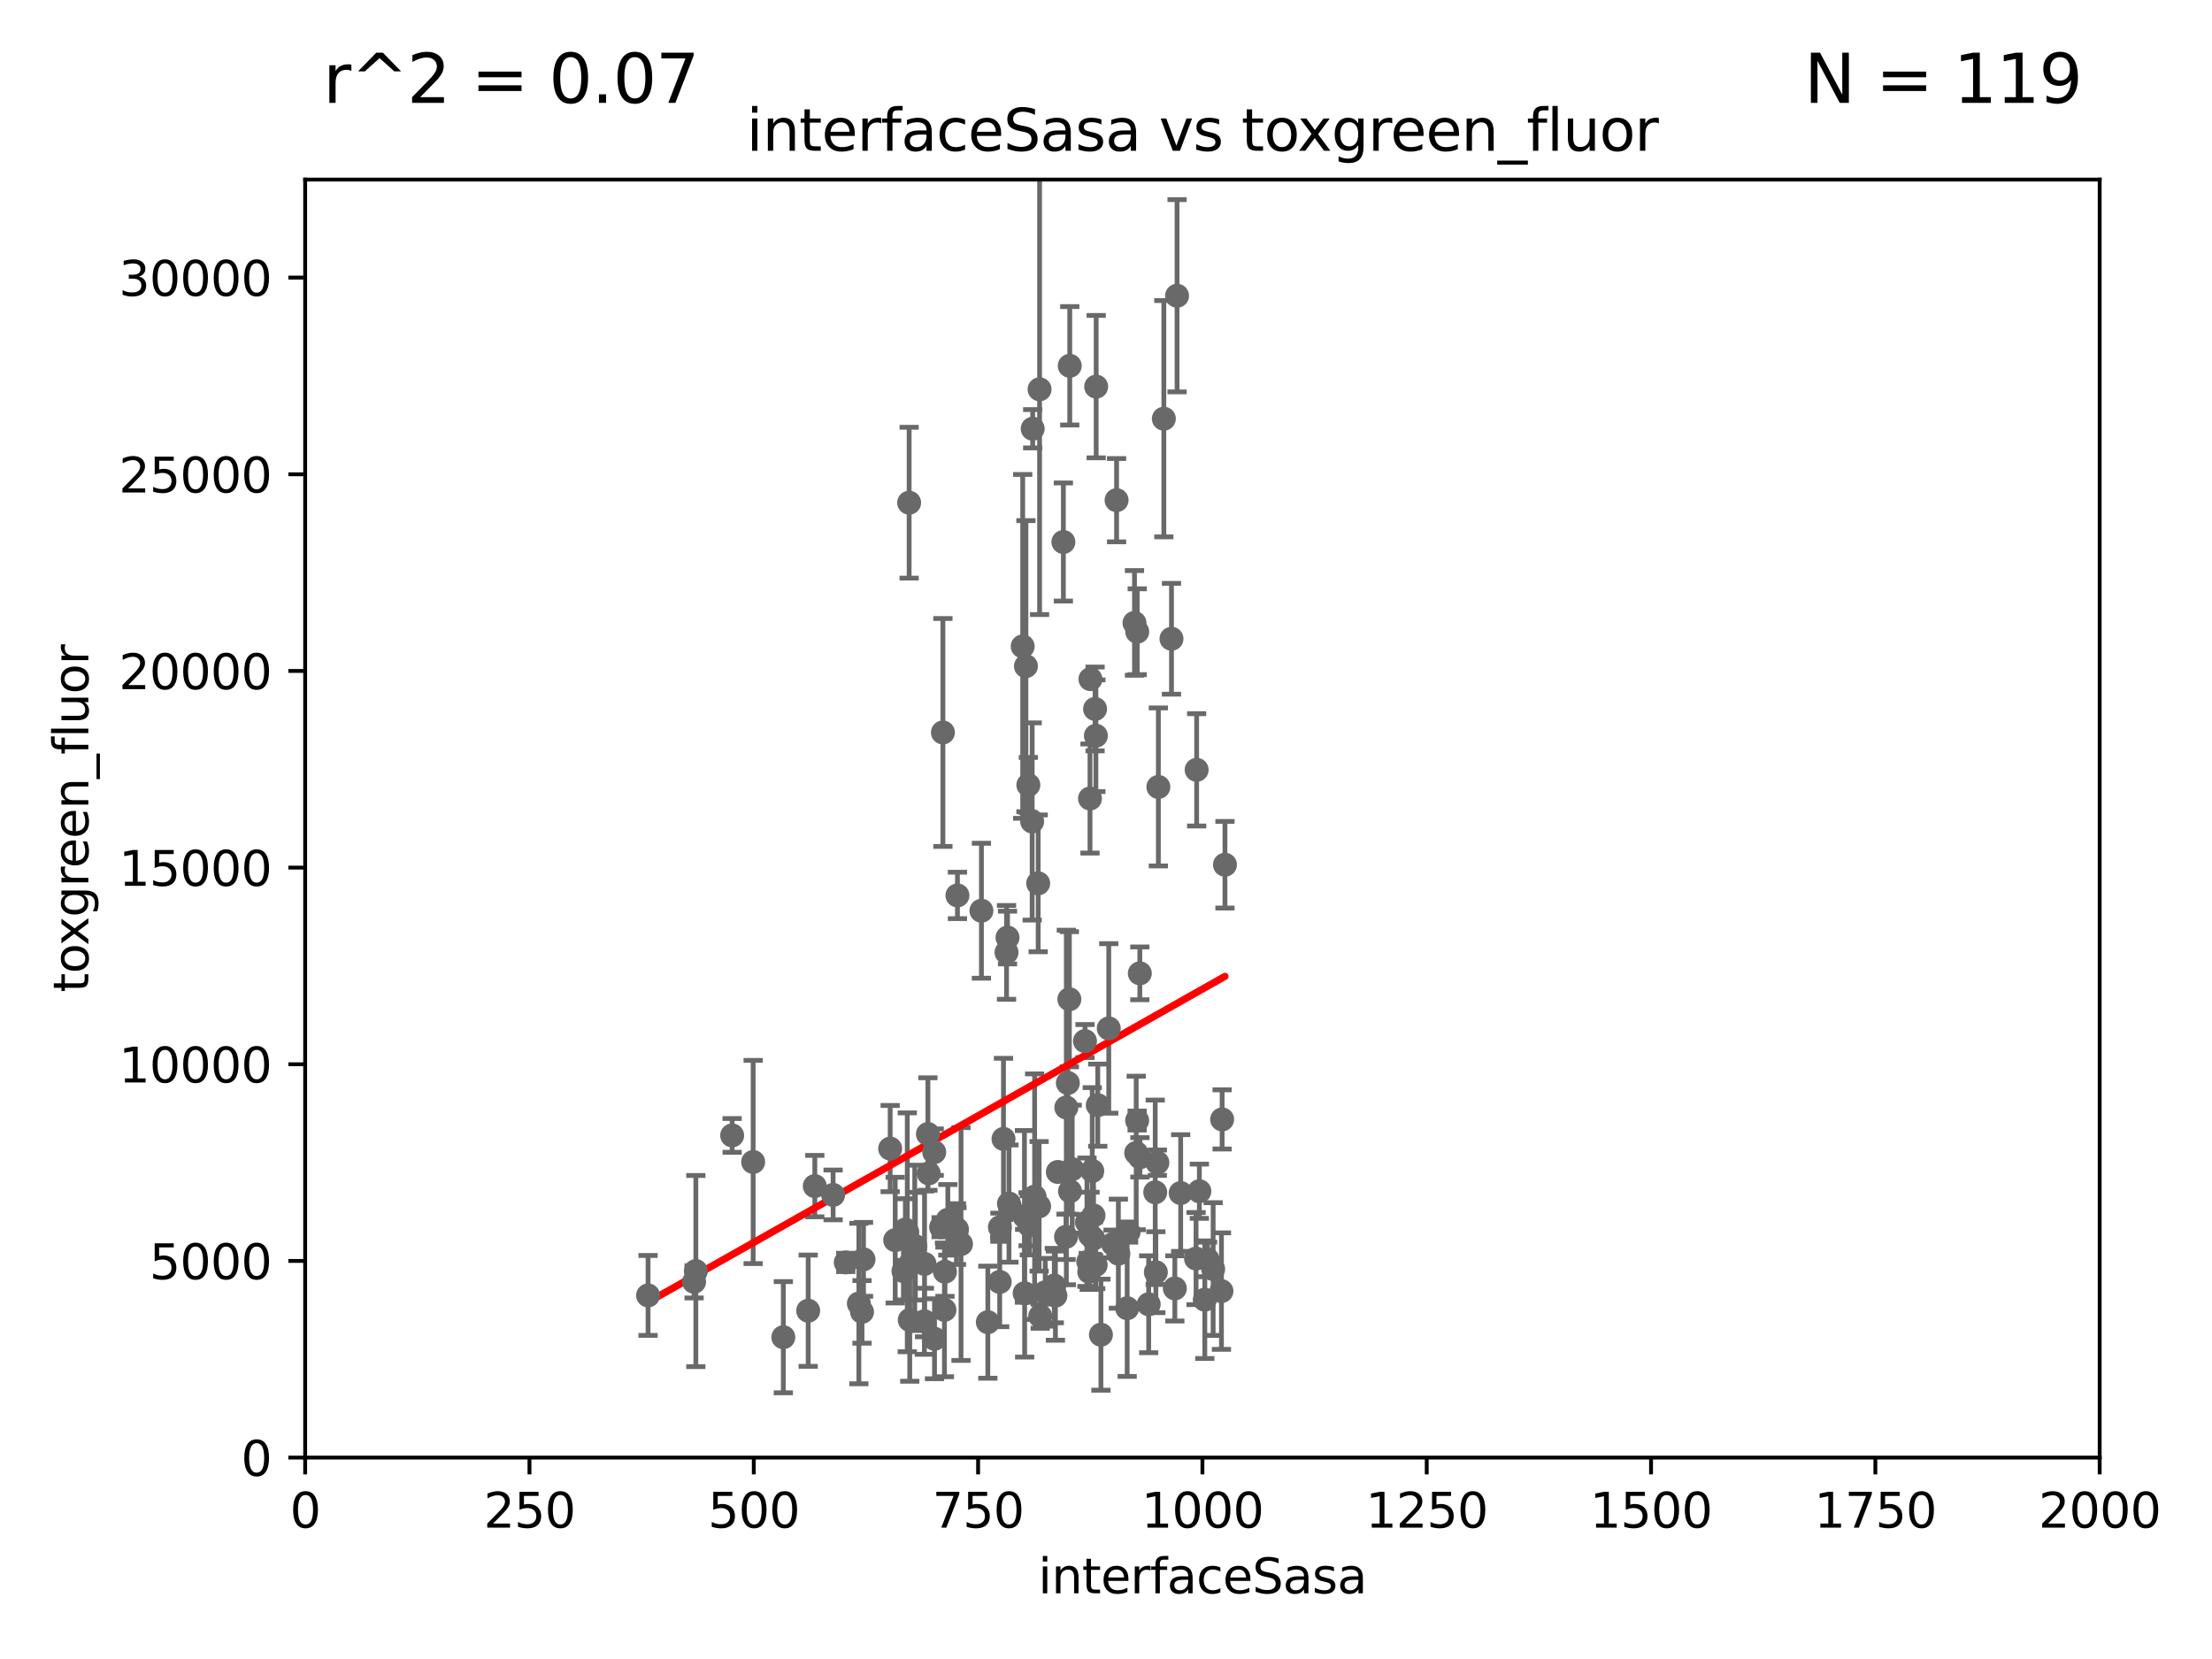 <?xml version="1.0" encoding="utf-8" standalone="no"?>
<!DOCTYPE svg PUBLIC "-//W3C//DTD SVG 1.1//EN"
  "http://www.w3.org/Graphics/SVG/1.1/DTD/svg11.dtd">
<svg xmlns:xlink="http://www.w3.org/1999/xlink" width="460.8pt" height="345.6pt" viewBox="0 0 460.8 345.6" xmlns="http://www.w3.org/2000/svg" version="1.1">
 <defs>
  <style type="text/css">*{stroke-linejoin: round; stroke-linecap: butt}</style>
 </defs>
 <g id="figure_1">
  <g id="patch_1">
   <path d="M 0 345.6 
L 460.8 345.6 
L 460.8 0 
L 0 0 
z
" style="fill: #ffffff"/>
  </g>
  <g id="axes_1">
   <g id="patch_2">
    <path d="M 63.571 303.64 
L 437.4 303.64 
L 437.4 37.411 
L 63.571 37.411 
z
" style="fill: #ffffff"/>
   </g>
   <g id="PathCollection_1">
    <defs>
     <path id="m216624ba72" d="M 0 1.118 
C 0.297 1.118 0.581 1 0.791 0.791 
C 1 0.581 1.118 0.297 1.118 0 
C 1.118 -0.297 1 -0.581 0.791 -0.791 
C 0.581 -1 0.297 -1.118 0 -1.118 
C -0.297 -1.118 -0.581 -1 -0.791 -0.791 
C -1 -0.581 -1.118 -0.297 -1.118 0 
C -1.118 0.297 -1 0.581 -0.791 0.791 
C -0.581 1 -0.297 1.118 0 1.118 
z
" style="stroke: #696969"/>
    </defs>
    <g clip-path="url(#peacc0c4c2a)">
     <use xlink:href="#m216624ba72" x="152.52" y="236.528" style="fill: #696969; stroke: #696969"/>
     <use xlink:href="#m216624ba72" x="196.426" y="152.587" style="fill: #696969; stroke: #696969"/>
     <use xlink:href="#m216624ba72" x="226.91" y="264.939" style="fill: #696969; stroke: #696969"/>
     <use xlink:href="#m216624ba72" x="254.592" y="233.194" style="fill: #696969; stroke: #696969"/>
     <use xlink:href="#m216624ba72" x="245.955" y="248.533" style="fill: #696969; stroke: #696969"/>
     <use xlink:href="#m216624ba72" x="242.45" y="87.224" style="fill: #696969; stroke: #696969"/>
     <use xlink:href="#m216624ba72" x="222.138" y="230.708" style="fill: #696969; stroke: #696969"/>
     <use xlink:href="#m216624ba72" x="239.293" y="271.703" style="fill: #696969; stroke: #696969"/>
     <use xlink:href="#m216624ba72" x="216.471" y="251.3" style="fill: #696969; stroke: #696969"/>
     <use xlink:href="#m216624ba72" x="209.68" y="198.398" style="fill: #696969; stroke: #696969"/>
     <use xlink:href="#m216624ba72" x="222.77" y="208.162" style="fill: #696969; stroke: #696969"/>
     <use xlink:href="#m216624ba72" x="234.811" y="272.528" style="fill: #696969; stroke: #696969"/>
     <use xlink:href="#m216624ba72" x="219.865" y="269.909" style="fill: #696969; stroke: #696969"/>
     <use xlink:href="#m216624ba72" x="214.434" y="255.262" style="fill: #696969; stroke: #696969"/>
     <use xlink:href="#m216624ba72" x="254.45" y="268.96" style="fill: #696969; stroke: #696969"/>
     <use xlink:href="#m216624ba72" x="208.256" y="267.05" style="fill: #696969; stroke: #696969"/>
     <use xlink:href="#m216624ba72" x="219.626" y="267.813" style="fill: #696969; stroke: #696969"/>
     <use xlink:href="#m216624ba72" x="227.067" y="166.347" style="fill: #696969; stroke: #696969"/>
     <use xlink:href="#m216624ba72" x="209.886" y="195.312" style="fill: #696969; stroke: #696969"/>
     <use xlink:href="#m216624ba72" x="213.413" y="253.396" style="fill: #696969; stroke: #696969"/>
     <use xlink:href="#m216624ba72" x="228.686" y="230.229" style="fill: #696969; stroke: #696969"/>
     <use xlink:href="#m216624ba72" x="230.976" y="214.236" style="fill: #696969; stroke: #696969"/>
     <use xlink:href="#m216624ba72" x="227.071" y="257.301" style="fill: #696969; stroke: #696969"/>
     <use xlink:href="#m216624ba72" x="193.469" y="244.442" style="fill: #696969; stroke: #696969"/>
     <use xlink:href="#m216624ba72" x="231.865" y="259.13" style="fill: #696969; stroke: #696969"/>
     <use xlink:href="#m216624ba72" x="244.74" y="268.399" style="fill: #696969; stroke: #696969"/>
     <use xlink:href="#m216624ba72" x="227.774" y="258.052" style="fill: #696969; stroke: #696969"/>
     <use xlink:href="#m216624ba72" x="213.721" y="138.771" style="fill: #696969; stroke: #696969"/>
     <use xlink:href="#m216624ba72" x="221.521" y="112.907" style="fill: #696969; stroke: #696969"/>
     <use xlink:href="#m216624ba72" x="228.355" y="80.541" style="fill: #696969; stroke: #696969"/>
     <use xlink:href="#m216624ba72" x="228.125" y="147.686" style="fill: #696969; stroke: #696969"/>
     <use xlink:href="#m216624ba72" x="226.435" y="254.609" style="fill: #696969; stroke: #696969"/>
     <use xlink:href="#m216624ba72" x="222.452" y="225.604" style="fill: #696969; stroke: #696969"/>
     <use xlink:href="#m216624ba72" x="223.362" y="243.55" style="fill: #696969; stroke: #696969"/>
     <use xlink:href="#m216624ba72" x="216.563" y="81.098" style="fill: #696969; stroke: #696969"/>
     <use xlink:href="#m216624ba72" x="215.129" y="89.315" style="fill: #696969; stroke: #696969"/>
     <use xlink:href="#m216624ba72" x="222.85" y="76.203" style="fill: #696969; stroke: #696969"/>
     <use xlink:href="#m216624ba72" x="251.562" y="262.364" style="fill: #696969; stroke: #696969"/>
     <use xlink:href="#m216624ba72" x="227.8" y="253.207" style="fill: #696969; stroke: #696969"/>
     <use xlink:href="#m216624ba72" x="241.101" y="242.209" style="fill: #696969; stroke: #696969"/>
     <use xlink:href="#m216624ba72" x="215.019" y="171.128" style="fill: #696969; stroke: #696969"/>
     <use xlink:href="#m216624ba72" x="217.744" y="269.208" style="fill: #696969; stroke: #696969"/>
     <use xlink:href="#m216624ba72" x="249.848" y="248.159" style="fill: #696969; stroke: #696969"/>
     <use xlink:href="#m216624ba72" x="222.078" y="257.655" style="fill: #696969; stroke: #696969"/>
     <use xlink:href="#m216624ba72" x="220.368" y="244.141" style="fill: #696969; stroke: #696969"/>
     <use xlink:href="#m216624ba72" x="188.606" y="256.134" style="fill: #696969; stroke: #696969"/>
     <use xlink:href="#m216624ba72" x="236.691" y="240.179" style="fill: #696969; stroke: #696969"/>
     <use xlink:href="#m216624ba72" x="229.342" y="278.042" style="fill: #696969; stroke: #696969"/>
     <use xlink:href="#m216624ba72" x="236.888" y="233.43" style="fill: #696969; stroke: #696969"/>
     <use xlink:href="#m216624ba72" x="205.785" y="275.436" style="fill: #696969; stroke: #696969"/>
     <use xlink:href="#m216624ba72" x="236.908" y="131.6" style="fill: #696969; stroke: #696969"/>
     <use xlink:href="#m216624ba72" x="179.886" y="262.351" style="fill: #696969; stroke: #696969"/>
     <use xlink:href="#m216624ba72" x="214.224" y="163.527" style="fill: #696969; stroke: #696969"/>
     <use xlink:href="#m216624ba72" x="252.721" y="264.365" style="fill: #696969; stroke: #696969"/>
     <use xlink:href="#m216624ba72" x="209.045" y="237.254" style="fill: #696969; stroke: #696969"/>
     <use xlink:href="#m216624ba72" x="210.404" y="251.477" style="fill: #696969; stroke: #696969"/>
     <use xlink:href="#m216624ba72" x="215.531" y="249.289" style="fill: #696969; stroke: #696969"/>
     <use xlink:href="#m216624ba72" x="255.183" y="180.139" style="fill: #696969; stroke: #696969"/>
     <use xlink:href="#m216624ba72" x="228.252" y="263.528" style="fill: #696969; stroke: #696969"/>
     <use xlink:href="#m216624ba72" x="227.159" y="141.474" style="fill: #696969; stroke: #696969"/>
     <use xlink:href="#m216624ba72" x="244.041" y="133.067" style="fill: #696969; stroke: #696969"/>
     <use xlink:href="#m216624ba72" x="193.301" y="236.236" style="fill: #696969; stroke: #696969"/>
     <use xlink:href="#m216624ba72" x="176.189" y="262.988" style="fill: #696969; stroke: #696969"/>
     <use xlink:href="#m216624ba72" x="199.351" y="256.075" style="fill: #696969; stroke: #696969"/>
     <use xlink:href="#m216624ba72" x="235.108" y="256.665" style="fill: #696969; stroke: #696969"/>
     <use xlink:href="#m216624ba72" x="197.452" y="254.107" style="fill: #696969; stroke: #696969"/>
     <use xlink:href="#m216624ba72" x="179.572" y="273.289" style="fill: #696969; stroke: #696969"/>
     <use xlink:href="#m216624ba72" x="210.189" y="250.723" style="fill: #696969; stroke: #696969"/>
     <use xlink:href="#m216624ba72" x="192.565" y="275.246" style="fill: #696969; stroke: #696969"/>
     <use xlink:href="#m216624ba72" x="236.334" y="129.766" style="fill: #696969; stroke: #696969"/>
     <use xlink:href="#m216624ba72" x="189.518" y="274.977" style="fill: #696969; stroke: #696969"/>
     <use xlink:href="#m216624ba72" x="188.204" y="264.79" style="fill: #696969; stroke: #696969"/>
     <use xlink:href="#m216624ba72" x="237.467" y="241.093" style="fill: #696969; stroke: #696969"/>
     <use xlink:href="#m216624ba72" x="250.983" y="270.748" style="fill: #696969; stroke: #696969"/>
     <use xlink:href="#m216624ba72" x="196.854" y="264.925" style="fill: #696969; stroke: #696969"/>
     <use xlink:href="#m216624ba72" x="240.656" y="248.374" style="fill: #696969; stroke: #696969"/>
     <use xlink:href="#m216624ba72" x="196.746" y="272.869" style="fill: #696969; stroke: #696969"/>
     <use xlink:href="#m216624ba72" x="156.896" y="242.059" style="fill: #696969; stroke: #696969"/>
     <use xlink:href="#m216624ba72" x="199.454" y="186.533" style="fill: #696969; stroke: #696969"/>
     <use xlink:href="#m216624ba72" x="241.308" y="163.937" style="fill: #696969; stroke: #696969"/>
     <use xlink:href="#m216624ba72" x="214.168" y="253.983" style="fill: #696969; stroke: #696969"/>
     <use xlink:href="#m216624ba72" x="196.052" y="255.65" style="fill: #696969; stroke: #696969"/>
     <use xlink:href="#m216624ba72" x="222.903" y="248.157" style="fill: #696969; stroke: #696969"/>
     <use xlink:href="#m216624ba72" x="135.002" y="269.861" style="fill: #696969; stroke: #696969"/>
     <use xlink:href="#m216624ba72" x="249.159" y="262.185" style="fill: #696969; stroke: #696969"/>
     <use xlink:href="#m216624ba72" x="178.918" y="271.55" style="fill: #696969; stroke: #696969"/>
     <use xlink:href="#m216624ba72" x="194.617" y="240.015" style="fill: #696969; stroke: #696969"/>
     <use xlink:href="#m216624ba72" x="190.557" y="259.956" style="fill: #696969; stroke: #696969"/>
     <use xlink:href="#m216624ba72" x="168.359" y="273.043" style="fill: #696969; stroke: #696969"/>
     <use xlink:href="#m216624ba72" x="245.202" y="61.614" style="fill: #696969; stroke: #696969"/>
     <use xlink:href="#m216624ba72" x="173.55" y="248.92" style="fill: #696969; stroke: #696969"/>
     <use xlink:href="#m216624ba72" x="208.303" y="255.657" style="fill: #696969; stroke: #696969"/>
     <use xlink:href="#m216624ba72" x="228.293" y="153.265" style="fill: #696969; stroke: #696969"/>
     <use xlink:href="#m216624ba72" x="192.598" y="263.297" style="fill: #696969; stroke: #696969"/>
     <use xlink:href="#m216624ba72" x="144.958" y="264.785" style="fill: #696969; stroke: #696969"/>
     <use xlink:href="#m216624ba72" x="144.591" y="267.025" style="fill: #696969; stroke: #696969"/>
     <use xlink:href="#m216624ba72" x="186.488" y="258.348" style="fill: #696969; stroke: #696969"/>
     <use xlink:href="#m216624ba72" x="249.284" y="160.369" style="fill: #696969; stroke: #696969"/>
     <use xlink:href="#m216624ba72" x="190.686" y="259.598" style="fill: #696969; stroke: #696969"/>
     <use xlink:href="#m216624ba72" x="185.438" y="239.269" style="fill: #696969; stroke: #696969"/>
     <use xlink:href="#m216624ba72" x="232.604" y="104.195" style="fill: #696969; stroke: #696969"/>
     <use xlink:href="#m216624ba72" x="240.785" y="265.024" style="fill: #696969; stroke: #696969"/>
     <use xlink:href="#m216624ba72" x="189.391" y="104.719" style="fill: #696969; stroke: #696969"/>
     <use xlink:href="#m216624ba72" x="204.449" y="189.723" style="fill: #696969; stroke: #696969"/>
     <use xlink:href="#m216624ba72" x="163.18" y="278.562" style="fill: #696969; stroke: #696969"/>
     <use xlink:href="#m216624ba72" x="169.74" y="247.088" style="fill: #696969; stroke: #696969"/>
     <use xlink:href="#m216624ba72" x="194.677" y="278.888" style="fill: #696969; stroke: #696969"/>
     <use xlink:href="#m216624ba72" x="232.979" y="261.162" style="fill: #696969; stroke: #696969"/>
     <use xlink:href="#m216624ba72" x="216.271" y="184.016" style="fill: #696969; stroke: #696969"/>
     <use xlink:href="#m216624ba72" x="216.692" y="274.183" style="fill: #696969; stroke: #696969"/>
     <use xlink:href="#m216624ba72" x="226.708" y="262.831" style="fill: #696969; stroke: #696969"/>
     <use xlink:href="#m216624ba72" x="213.047" y="134.651" style="fill: #696969; stroke: #696969"/>
     <use xlink:href="#m216624ba72" x="199.245" y="257.085" style="fill: #696969; stroke: #696969"/>
     <use xlink:href="#m216624ba72" x="226.024" y="216.876" style="fill: #696969; stroke: #696969"/>
     <use xlink:href="#m216624ba72" x="213.452" y="269.406" style="fill: #696969; stroke: #696969"/>
     <use xlink:href="#m216624ba72" x="200.196" y="259.154" style="fill: #696969; stroke: #696969"/>
     <use xlink:href="#m216624ba72" x="189.004" y="256.709" style="fill: #696969; stroke: #696969"/>
     <use xlink:href="#m216624ba72" x="227.536" y="243.935" style="fill: #696969; stroke: #696969"/>
     <use xlink:href="#m216624ba72" x="237.446" y="202.764" style="fill: #696969; stroke: #696969"/>
    </g>
   </g>
   <g id="matplotlib.axis_1">
    <g id="xtick_1">
     <g id="line2d_1">
      <defs>
       <path id="m083925e588" d="M 0 0 
L 0 3.5 
" style="stroke: #000000; stroke-width: 0.8"/>
      </defs>
      <g>
       <use xlink:href="#m083925e588" x="63.571" y="303.64" style="stroke: #000000; stroke-width: 0.8"/>
      </g>
     </g>
     <g id="text_1">
      <!-- 0 -->
      <g transform="translate(60.39 318.238)scale(0.1 -0.1)">
       <defs>
        <path id="DejaVuSans-30" d="M 2034 4250 
Q 1547 4250 1301 3770 
Q 1056 3291 1056 2328 
Q 1056 1369 1301 889 
Q 1547 409 2034 409 
Q 2525 409 2770 889 
Q 3016 1369 3016 2328 
Q 3016 3291 2770 3770 
Q 2525 4250 2034 4250 
z
M 2034 4750 
Q 2819 4750 3233 4129 
Q 3647 3509 3647 2328 
Q 3647 1150 3233 529 
Q 2819 -91 2034 -91 
Q 1250 -91 836 529 
Q 422 1150 422 2328 
Q 422 3509 836 4129 
Q 1250 4750 2034 4750 
z
" transform="scale(0.016)"/>
       </defs>
       <use xlink:href="#DejaVuSans-30"/>
      </g>
     </g>
    </g>
    <g id="xtick_2">
     <g id="line2d_2">
      <g>
       <use xlink:href="#m083925e588" x="110.3" y="303.64" style="stroke: #000000; stroke-width: 0.8"/>
      </g>
     </g>
     <g id="text_2">
      <!-- 250 -->
      <g transform="translate(100.756 318.238)scale(0.1 -0.1)">
       <defs>
        <path id="DejaVuSans-32" d="M 1228 531 
L 3431 531 
L 3431 0 
L 469 0 
L 469 531 
Q 828 903 1448 1529 
Q 2069 2156 2228 2338 
Q 2531 2678 2651 2914 
Q 2772 3150 2772 3378 
Q 2772 3750 2511 3984 
Q 2250 4219 1831 4219 
Q 1534 4219 1204 4116 
Q 875 4013 500 3803 
L 500 4441 
Q 881 4594 1212 4672 
Q 1544 4750 1819 4750 
Q 2544 4750 2975 4387 
Q 3406 4025 3406 3419 
Q 3406 3131 3298 2873 
Q 3191 2616 2906 2266 
Q 2828 2175 2409 1742 
Q 1991 1309 1228 531 
z
" transform="scale(0.016)"/>
        <path id="DejaVuSans-35" d="M 691 4666 
L 3169 4666 
L 3169 4134 
L 1269 4134 
L 1269 2991 
Q 1406 3038 1543 3061 
Q 1681 3084 1819 3084 
Q 2600 3084 3056 2656 
Q 3513 2228 3513 1497 
Q 3513 744 3044 326 
Q 2575 -91 1722 -91 
Q 1428 -91 1123 -41 
Q 819 9 494 109 
L 494 744 
Q 775 591 1075 516 
Q 1375 441 1709 441 
Q 2250 441 2565 725 
Q 2881 1009 2881 1497 
Q 2881 1984 2565 2268 
Q 2250 2553 1709 2553 
Q 1456 2553 1204 2497 
Q 953 2441 691 2322 
L 691 4666 
z
" transform="scale(0.016)"/>
       </defs>
       <use xlink:href="#DejaVuSans-32"/>
       <use xlink:href="#DejaVuSans-35" x="63.623"/>
       <use xlink:href="#DejaVuSans-30" x="127.246"/>
      </g>
     </g>
    </g>
    <g id="xtick_3">
     <g id="line2d_3">
      <g>
       <use xlink:href="#m083925e588" x="157.028" y="303.64" style="stroke: #000000; stroke-width: 0.8"/>
      </g>
     </g>
     <g id="text_3">
      <!-- 500 -->
      <g transform="translate(147.485 318.238)scale(0.1 -0.1)">
       <use xlink:href="#DejaVuSans-35"/>
       <use xlink:href="#DejaVuSans-30" x="63.623"/>
       <use xlink:href="#DejaVuSans-30" x="127.246"/>
      </g>
     </g>
    </g>
    <g id="xtick_4">
     <g id="line2d_4">
      <g>
       <use xlink:href="#m083925e588" x="203.757" y="303.64" style="stroke: #000000; stroke-width: 0.8"/>
      </g>
     </g>
     <g id="text_4">
      <!-- 750 -->
      <g transform="translate(194.213 318.238)scale(0.1 -0.1)">
       <defs>
        <path id="DejaVuSans-37" d="M 525 4666 
L 3525 4666 
L 3525 4397 
L 1831 0 
L 1172 0 
L 2766 4134 
L 525 4134 
L 525 4666 
z
" transform="scale(0.016)"/>
       </defs>
       <use xlink:href="#DejaVuSans-37"/>
       <use xlink:href="#DejaVuSans-35" x="63.623"/>
       <use xlink:href="#DejaVuSans-30" x="127.246"/>
      </g>
     </g>
    </g>
    <g id="xtick_5">
     <g id="line2d_5">
      <g>
       <use xlink:href="#m083925e588" x="250.486" y="303.64" style="stroke: #000000; stroke-width: 0.8"/>
      </g>
     </g>
     <g id="text_5">
      <!-- 1000 -->
      <g transform="translate(237.761 318.238)scale(0.1 -0.1)">
       <defs>
        <path id="DejaVuSans-31" d="M 794 531 
L 1825 531 
L 1825 4091 
L 703 3866 
L 703 4441 
L 1819 4666 
L 2450 4666 
L 2450 531 
L 3481 531 
L 3481 0 
L 794 0 
L 794 531 
z
" transform="scale(0.016)"/>
       </defs>
       <use xlink:href="#DejaVuSans-31"/>
       <use xlink:href="#DejaVuSans-30" x="63.623"/>
       <use xlink:href="#DejaVuSans-30" x="127.246"/>
       <use xlink:href="#DejaVuSans-30" x="190.869"/>
      </g>
     </g>
    </g>
    <g id="xtick_6">
     <g id="line2d_6">
      <g>
       <use xlink:href="#m083925e588" x="297.214" y="303.64" style="stroke: #000000; stroke-width: 0.8"/>
      </g>
     </g>
     <g id="text_6">
      <!-- 1250 -->
      <g transform="translate(284.489 318.238)scale(0.1 -0.1)">
       <use xlink:href="#DejaVuSans-31"/>
       <use xlink:href="#DejaVuSans-32" x="63.623"/>
       <use xlink:href="#DejaVuSans-35" x="127.246"/>
       <use xlink:href="#DejaVuSans-30" x="190.869"/>
      </g>
     </g>
    </g>
    <g id="xtick_7">
     <g id="line2d_7">
      <g>
       <use xlink:href="#m083925e588" x="343.943" y="303.64" style="stroke: #000000; stroke-width: 0.8"/>
      </g>
     </g>
     <g id="text_7">
      <!-- 1500 -->
      <g transform="translate(331.218 318.238)scale(0.1 -0.1)">
       <use xlink:href="#DejaVuSans-31"/>
       <use xlink:href="#DejaVuSans-35" x="63.623"/>
       <use xlink:href="#DejaVuSans-30" x="127.246"/>
       <use xlink:href="#DejaVuSans-30" x="190.869"/>
      </g>
     </g>
    </g>
    <g id="xtick_8">
     <g id="line2d_8">
      <g>
       <use xlink:href="#m083925e588" x="390.671" y="303.64" style="stroke: #000000; stroke-width: 0.8"/>
      </g>
     </g>
     <g id="text_8">
      <!-- 1750 -->
      <g transform="translate(377.946 318.238)scale(0.1 -0.1)">
       <use xlink:href="#DejaVuSans-31"/>
       <use xlink:href="#DejaVuSans-37" x="63.623"/>
       <use xlink:href="#DejaVuSans-35" x="127.246"/>
       <use xlink:href="#DejaVuSans-30" x="190.869"/>
      </g>
     </g>
    </g>
    <g id="xtick_9">
     <g id="line2d_9">
      <g>
       <use xlink:href="#m083925e588" x="437.4" y="303.64" style="stroke: #000000; stroke-width: 0.8"/>
      </g>
     </g>
     <g id="text_9">
      <!-- 2000 -->
      <g transform="translate(424.675 318.238)scale(0.1 -0.1)">
       <use xlink:href="#DejaVuSans-32"/>
       <use xlink:href="#DejaVuSans-30" x="63.623"/>
       <use xlink:href="#DejaVuSans-30" x="127.246"/>
       <use xlink:href="#DejaVuSans-30" x="190.869"/>
      </g>
     </g>
    </g>
    <g id="text_10">
     <!-- interfaceSasa -->
     <g transform="translate(216.279 331.917)scale(0.1 -0.1)">
      <defs>
       <path id="DejaVuSans-69" d="M 603 3500 
L 1178 3500 
L 1178 0 
L 603 0 
L 603 3500 
z
M 603 4863 
L 1178 4863 
L 1178 4134 
L 603 4134 
L 603 4863 
z
" transform="scale(0.016)"/>
       <path id="DejaVuSans-6e" d="M 3513 2113 
L 3513 0 
L 2938 0 
L 2938 2094 
Q 2938 2591 2744 2837 
Q 2550 3084 2163 3084 
Q 1697 3084 1428 2787 
Q 1159 2491 1159 1978 
L 1159 0 
L 581 0 
L 581 3500 
L 1159 3500 
L 1159 2956 
Q 1366 3272 1645 3428 
Q 1925 3584 2291 3584 
Q 2894 3584 3203 3211 
Q 3513 2838 3513 2113 
z
" transform="scale(0.016)"/>
       <path id="DejaVuSans-74" d="M 1172 4494 
L 1172 3500 
L 2356 3500 
L 2356 3053 
L 1172 3053 
L 1172 1153 
Q 1172 725 1289 603 
Q 1406 481 1766 481 
L 2356 481 
L 2356 0 
L 1766 0 
Q 1100 0 847 248 
Q 594 497 594 1153 
L 594 3053 
L 172 3053 
L 172 3500 
L 594 3500 
L 594 4494 
L 1172 4494 
z
" transform="scale(0.016)"/>
       <path id="DejaVuSans-65" d="M 3597 1894 
L 3597 1613 
L 953 1613 
Q 991 1019 1311 708 
Q 1631 397 2203 397 
Q 2534 397 2845 478 
Q 3156 559 3463 722 
L 3463 178 
Q 3153 47 2828 -22 
Q 2503 -91 2169 -91 
Q 1331 -91 842 396 
Q 353 884 353 1716 
Q 353 2575 817 3079 
Q 1281 3584 2069 3584 
Q 2775 3584 3186 3129 
Q 3597 2675 3597 1894 
z
M 3022 2063 
Q 3016 2534 2758 2815 
Q 2500 3097 2075 3097 
Q 1594 3097 1305 2825 
Q 1016 2553 972 2059 
L 3022 2063 
z
" transform="scale(0.016)"/>
       <path id="DejaVuSans-72" d="M 2631 2963 
Q 2534 3019 2420 3045 
Q 2306 3072 2169 3072 
Q 1681 3072 1420 2755 
Q 1159 2438 1159 1844 
L 1159 0 
L 581 0 
L 581 3500 
L 1159 3500 
L 1159 2956 
Q 1341 3275 1631 3429 
Q 1922 3584 2338 3584 
Q 2397 3584 2469 3576 
Q 2541 3569 2628 3553 
L 2631 2963 
z
" transform="scale(0.016)"/>
       <path id="DejaVuSans-66" d="M 2375 4863 
L 2375 4384 
L 1825 4384 
Q 1516 4384 1395 4259 
Q 1275 4134 1275 3809 
L 1275 3500 
L 2222 3500 
L 2222 3053 
L 1275 3053 
L 1275 0 
L 697 0 
L 697 3053 
L 147 3053 
L 147 3500 
L 697 3500 
L 697 3744 
Q 697 4328 969 4595 
Q 1241 4863 1831 4863 
L 2375 4863 
z
" transform="scale(0.016)"/>
       <path id="DejaVuSans-61" d="M 2194 1759 
Q 1497 1759 1228 1600 
Q 959 1441 959 1056 
Q 959 750 1161 570 
Q 1363 391 1709 391 
Q 2188 391 2477 730 
Q 2766 1069 2766 1631 
L 2766 1759 
L 2194 1759 
z
M 3341 1997 
L 3341 0 
L 2766 0 
L 2766 531 
Q 2569 213 2275 61 
Q 1981 -91 1556 -91 
Q 1019 -91 701 211 
Q 384 513 384 1019 
Q 384 1609 779 1909 
Q 1175 2209 1959 2209 
L 2766 2209 
L 2766 2266 
Q 2766 2663 2505 2880 
Q 2244 3097 1772 3097 
Q 1472 3097 1187 3025 
Q 903 2953 641 2809 
L 641 3341 
Q 956 3463 1253 3523 
Q 1550 3584 1831 3584 
Q 2591 3584 2966 3190 
Q 3341 2797 3341 1997 
z
" transform="scale(0.016)"/>
       <path id="DejaVuSans-63" d="M 3122 3366 
L 3122 2828 
Q 2878 2963 2633 3030 
Q 2388 3097 2138 3097 
Q 1578 3097 1268 2742 
Q 959 2388 959 1747 
Q 959 1106 1268 751 
Q 1578 397 2138 397 
Q 2388 397 2633 464 
Q 2878 531 3122 666 
L 3122 134 
Q 2881 22 2623 -34 
Q 2366 -91 2075 -91 
Q 1284 -91 818 406 
Q 353 903 353 1747 
Q 353 2603 823 3093 
Q 1294 3584 2113 3584 
Q 2378 3584 2631 3529 
Q 2884 3475 3122 3366 
z
" transform="scale(0.016)"/>
       <path id="DejaVuSans-53" d="M 3425 4513 
L 3425 3897 
Q 3066 4069 2747 4153 
Q 2428 4238 2131 4238 
Q 1616 4238 1336 4038 
Q 1056 3838 1056 3469 
Q 1056 3159 1242 3001 
Q 1428 2844 1947 2747 
L 2328 2669 
Q 3034 2534 3370 2195 
Q 3706 1856 3706 1288 
Q 3706 609 3251 259 
Q 2797 -91 1919 -91 
Q 1588 -91 1214 -16 
Q 841 59 441 206 
L 441 856 
Q 825 641 1194 531 
Q 1563 422 1919 422 
Q 2459 422 2753 634 
Q 3047 847 3047 1241 
Q 3047 1584 2836 1778 
Q 2625 1972 2144 2069 
L 1759 2144 
Q 1053 2284 737 2584 
Q 422 2884 422 3419 
Q 422 4038 858 4394 
Q 1294 4750 2059 4750 
Q 2388 4750 2728 4690 
Q 3069 4631 3425 4513 
z
" transform="scale(0.016)"/>
       <path id="DejaVuSans-73" d="M 2834 3397 
L 2834 2853 
Q 2591 2978 2328 3040 
Q 2066 3103 1784 3103 
Q 1356 3103 1142 2972 
Q 928 2841 928 2578 
Q 928 2378 1081 2264 
Q 1234 2150 1697 2047 
L 1894 2003 
Q 2506 1872 2764 1633 
Q 3022 1394 3022 966 
Q 3022 478 2636 193 
Q 2250 -91 1575 -91 
Q 1294 -91 989 -36 
Q 684 19 347 128 
L 347 722 
Q 666 556 975 473 
Q 1284 391 1588 391 
Q 1994 391 2212 530 
Q 2431 669 2431 922 
Q 2431 1156 2273 1281 
Q 2116 1406 1581 1522 
L 1381 1569 
Q 847 1681 609 1914 
Q 372 2147 372 2553 
Q 372 3047 722 3315 
Q 1072 3584 1716 3584 
Q 2034 3584 2315 3537 
Q 2597 3491 2834 3397 
z
" transform="scale(0.016)"/>
      </defs>
      <use xlink:href="#DejaVuSans-69"/>
      <use xlink:href="#DejaVuSans-6e" x="27.783"/>
      <use xlink:href="#DejaVuSans-74" x="91.162"/>
      <use xlink:href="#DejaVuSans-65" x="130.371"/>
      <use xlink:href="#DejaVuSans-72" x="191.895"/>
      <use xlink:href="#DejaVuSans-66" x="233.008"/>
      <use xlink:href="#DejaVuSans-61" x="268.213"/>
      <use xlink:href="#DejaVuSans-63" x="329.492"/>
      <use xlink:href="#DejaVuSans-65" x="384.473"/>
      <use xlink:href="#DejaVuSans-53" x="445.996"/>
      <use xlink:href="#DejaVuSans-61" x="509.473"/>
      <use xlink:href="#DejaVuSans-73" x="570.752"/>
      <use xlink:href="#DejaVuSans-61" x="622.852"/>
     </g>
    </g>
   </g>
   <g id="matplotlib.axis_2">
    <g id="ytick_1">
     <g id="line2d_10">
      <defs>
       <path id="m4f221c93d2" d="M 0 0 
L -3.5 0 
" style="stroke: #000000; stroke-width: 0.8"/>
      </defs>
      <g>
       <use xlink:href="#m4f221c93d2" x="63.571" y="303.64" style="stroke: #000000; stroke-width: 0.8"/>
      </g>
     </g>
     <g id="text_11">
      <!-- 0 -->
      <g transform="translate(50.209 307.439)scale(0.1 -0.1)">
       <use xlink:href="#DejaVuSans-30"/>
      </g>
     </g>
    </g>
    <g id="ytick_2">
     <g id="line2d_11">
      <g>
       <use xlink:href="#m4f221c93d2" x="63.571" y="262.671" style="stroke: #000000; stroke-width: 0.8"/>
      </g>
     </g>
     <g id="text_12">
      <!-- 5000 -->
      <g transform="translate(31.121 266.471)scale(0.1 -0.1)">
       <use xlink:href="#DejaVuSans-35"/>
       <use xlink:href="#DejaVuSans-30" x="63.623"/>
       <use xlink:href="#DejaVuSans-30" x="127.246"/>
       <use xlink:href="#DejaVuSans-30" x="190.869"/>
      </g>
     </g>
    </g>
    <g id="ytick_3">
     <g id="line2d_12">
      <g>
       <use xlink:href="#m4f221c93d2" x="63.571" y="221.703" style="stroke: #000000; stroke-width: 0.8"/>
      </g>
     </g>
     <g id="text_13">
      <!-- 10000 -->
      <g transform="translate(24.759 225.502)scale(0.1 -0.1)">
       <use xlink:href="#DejaVuSans-31"/>
       <use xlink:href="#DejaVuSans-30" x="63.623"/>
       <use xlink:href="#DejaVuSans-30" x="127.246"/>
       <use xlink:href="#DejaVuSans-30" x="190.869"/>
       <use xlink:href="#DejaVuSans-30" x="254.492"/>
      </g>
     </g>
    </g>
    <g id="ytick_4">
     <g id="line2d_13">
      <g>
       <use xlink:href="#m4f221c93d2" x="63.571" y="180.734" style="stroke: #000000; stroke-width: 0.8"/>
      </g>
     </g>
     <g id="text_14">
      <!-- 15000 -->
      <g transform="translate(24.759 184.533)scale(0.1 -0.1)">
       <use xlink:href="#DejaVuSans-31"/>
       <use xlink:href="#DejaVuSans-35" x="63.623"/>
       <use xlink:href="#DejaVuSans-30" x="127.246"/>
       <use xlink:href="#DejaVuSans-30" x="190.869"/>
       <use xlink:href="#DejaVuSans-30" x="254.492"/>
      </g>
     </g>
    </g>
    <g id="ytick_5">
     <g id="line2d_14">
      <g>
       <use xlink:href="#m4f221c93d2" x="63.571" y="139.765" style="stroke: #000000; stroke-width: 0.8"/>
      </g>
     </g>
     <g id="text_15">
      <!-- 20000 -->
      <g transform="translate(24.759 143.565)scale(0.1 -0.1)">
       <use xlink:href="#DejaVuSans-32"/>
       <use xlink:href="#DejaVuSans-30" x="63.623"/>
       <use xlink:href="#DejaVuSans-30" x="127.246"/>
       <use xlink:href="#DejaVuSans-30" x="190.869"/>
       <use xlink:href="#DejaVuSans-30" x="254.492"/>
      </g>
     </g>
    </g>
    <g id="ytick_6">
     <g id="line2d_15">
      <g>
       <use xlink:href="#m4f221c93d2" x="63.571" y="98.797" style="stroke: #000000; stroke-width: 0.8"/>
      </g>
     </g>
     <g id="text_16">
      <!-- 25000 -->
      <g transform="translate(24.759 102.596)scale(0.1 -0.1)">
       <use xlink:href="#DejaVuSans-32"/>
       <use xlink:href="#DejaVuSans-35" x="63.623"/>
       <use xlink:href="#DejaVuSans-30" x="127.246"/>
       <use xlink:href="#DejaVuSans-30" x="190.869"/>
       <use xlink:href="#DejaVuSans-30" x="254.492"/>
      </g>
     </g>
    </g>
    <g id="ytick_7">
     <g id="line2d_16">
      <g>
       <use xlink:href="#m4f221c93d2" x="63.571" y="57.828" style="stroke: #000000; stroke-width: 0.8"/>
      </g>
     </g>
     <g id="text_17">
      <!-- 30000 -->
      <g transform="translate(24.759 61.627)scale(0.1 -0.1)">
       <defs>
        <path id="DejaVuSans-33" d="M 2597 2516 
Q 3050 2419 3304 2112 
Q 3559 1806 3559 1356 
Q 3559 666 3084 287 
Q 2609 -91 1734 -91 
Q 1441 -91 1130 -33 
Q 819 25 488 141 
L 488 750 
Q 750 597 1062 519 
Q 1375 441 1716 441 
Q 2309 441 2620 675 
Q 2931 909 2931 1356 
Q 2931 1769 2642 2001 
Q 2353 2234 1838 2234 
L 1294 2234 
L 1294 2753 
L 1863 2753 
Q 2328 2753 2575 2939 
Q 2822 3125 2822 3475 
Q 2822 3834 2567 4026 
Q 2313 4219 1838 4219 
Q 1578 4219 1281 4162 
Q 984 4106 628 3988 
L 628 4550 
Q 988 4650 1302 4700 
Q 1616 4750 1894 4750 
Q 2613 4750 3031 4423 
Q 3450 4097 3450 3541 
Q 3450 3153 3228 2886 
Q 3006 2619 2597 2516 
z
" transform="scale(0.016)"/>
       </defs>
       <use xlink:href="#DejaVuSans-33"/>
       <use xlink:href="#DejaVuSans-30" x="63.623"/>
       <use xlink:href="#DejaVuSans-30" x="127.246"/>
       <use xlink:href="#DejaVuSans-30" x="190.869"/>
       <use xlink:href="#DejaVuSans-30" x="254.492"/>
      </g>
     </g>
    </g>
    <g id="text_18">
     <!-- toxgreen_fluor -->
     <g transform="translate(18.401 206.72)rotate(-90)scale(0.1 -0.1)">
      <defs>
       <path id="DejaVuSans-6f" d="M 1959 3097 
Q 1497 3097 1228 2736 
Q 959 2375 959 1747 
Q 959 1119 1226 758 
Q 1494 397 1959 397 
Q 2419 397 2687 759 
Q 2956 1122 2956 1747 
Q 2956 2369 2687 2733 
Q 2419 3097 1959 3097 
z
M 1959 3584 
Q 2709 3584 3137 3096 
Q 3566 2609 3566 1747 
Q 3566 888 3137 398 
Q 2709 -91 1959 -91 
Q 1206 -91 779 398 
Q 353 888 353 1747 
Q 353 2609 779 3096 
Q 1206 3584 1959 3584 
z
" transform="scale(0.016)"/>
       <path id="DejaVuSans-78" d="M 3513 3500 
L 2247 1797 
L 3578 0 
L 2900 0 
L 1881 1375 
L 863 0 
L 184 0 
L 1544 1831 
L 300 3500 
L 978 3500 
L 1906 2253 
L 2834 3500 
L 3513 3500 
z
" transform="scale(0.016)"/>
       <path id="DejaVuSans-67" d="M 2906 1791 
Q 2906 2416 2648 2759 
Q 2391 3103 1925 3103 
Q 1463 3103 1205 2759 
Q 947 2416 947 1791 
Q 947 1169 1205 825 
Q 1463 481 1925 481 
Q 2391 481 2648 825 
Q 2906 1169 2906 1791 
z
M 3481 434 
Q 3481 -459 3084 -895 
Q 2688 -1331 1869 -1331 
Q 1566 -1331 1297 -1286 
Q 1028 -1241 775 -1147 
L 775 -588 
Q 1028 -725 1275 -790 
Q 1522 -856 1778 -856 
Q 2344 -856 2625 -561 
Q 2906 -266 2906 331 
L 2906 616 
Q 2728 306 2450 153 
Q 2172 0 1784 0 
Q 1141 0 747 490 
Q 353 981 353 1791 
Q 353 2603 747 3093 
Q 1141 3584 1784 3584 
Q 2172 3584 2450 3431 
Q 2728 3278 2906 2969 
L 2906 3500 
L 3481 3500 
L 3481 434 
z
" transform="scale(0.016)"/>
       <path id="DejaVuSans-5f" d="M 3263 -1063 
L 3263 -1509 
L -63 -1509 
L -63 -1063 
L 3263 -1063 
z
" transform="scale(0.016)"/>
       <path id="DejaVuSans-6c" d="M 603 4863 
L 1178 4863 
L 1178 0 
L 603 0 
L 603 4863 
z
" transform="scale(0.016)"/>
       <path id="DejaVuSans-75" d="M 544 1381 
L 544 3500 
L 1119 3500 
L 1119 1403 
Q 1119 906 1312 657 
Q 1506 409 1894 409 
Q 2359 409 2629 706 
Q 2900 1003 2900 1516 
L 2900 3500 
L 3475 3500 
L 3475 0 
L 2900 0 
L 2900 538 
Q 2691 219 2414 64 
Q 2138 -91 1772 -91 
Q 1169 -91 856 284 
Q 544 659 544 1381 
z
M 1991 3584 
L 1991 3584 
z
" transform="scale(0.016)"/>
      </defs>
      <use xlink:href="#DejaVuSans-74"/>
      <use xlink:href="#DejaVuSans-6f" x="39.209"/>
      <use xlink:href="#DejaVuSans-78" x="97.266"/>
      <use xlink:href="#DejaVuSans-67" x="156.445"/>
      <use xlink:href="#DejaVuSans-72" x="219.922"/>
      <use xlink:href="#DejaVuSans-65" x="258.785"/>
      <use xlink:href="#DejaVuSans-65" x="320.309"/>
      <use xlink:href="#DejaVuSans-6e" x="381.832"/>
      <use xlink:href="#DejaVuSans-5f" x="445.211"/>
      <use xlink:href="#DejaVuSans-66" x="495.211"/>
      <use xlink:href="#DejaVuSans-6c" x="530.416"/>
      <use xlink:href="#DejaVuSans-75" x="558.199"/>
      <use xlink:href="#DejaVuSans-6f" x="621.578"/>
      <use xlink:href="#DejaVuSans-72" x="682.76"/>
     </g>
    </g>
   </g>
   <g id="LineCollection_1">
    <path d="M 152.52 240.048 
L 152.52 233.008 
" clip-path="url(#peacc0c4c2a)" style="fill: none; stroke: #696969"/>
    <path d="M 196.426 176.329 
L 196.426 128.846 
" clip-path="url(#peacc0c4c2a)" style="fill: none; stroke: #696969"/>
    <path d="M 226.91 268.602 
L 226.91 261.276 
" clip-path="url(#peacc0c4c2a)" style="fill: none; stroke: #696969"/>
    <path d="M 254.592 239.357 
L 254.592 227.031 
" clip-path="url(#peacc0c4c2a)" style="fill: none; stroke: #696969"/>
    <path d="M 245.955 260.69 
L 245.955 236.376 
" clip-path="url(#peacc0c4c2a)" style="fill: none; stroke: #696969"/>
    <path d="M 242.45 111.836 
L 242.45 62.613 
" clip-path="url(#peacc0c4c2a)" style="fill: none; stroke: #696969"/>
    <path d="M 222.138 267.637 
L 222.138 193.779 
" clip-path="url(#peacc0c4c2a)" style="fill: none; stroke: #696969"/>
    <path d="M 239.293 281.793 
L 239.293 261.613 
" clip-path="url(#peacc0c4c2a)" style="fill: none; stroke: #696969"/>
    <path d="M 216.471 264.794 
L 216.471 237.806 
" clip-path="url(#peacc0c4c2a)" style="fill: none; stroke: #696969"/>
    <path d="M 209.68 208.17 
L 209.68 188.625 
" clip-path="url(#peacc0c4c2a)" style="fill: none; stroke: #696969"/>
    <path d="M 222.77 222.237 
L 222.77 194.087 
" clip-path="url(#peacc0c4c2a)" style="fill: none; stroke: #696969"/>
    <path d="M 234.811 286.734 
L 234.811 258.322 
" clip-path="url(#peacc0c4c2a)" style="fill: none; stroke: #696969"/>
    <path d="M 219.865 279.194 
L 219.865 260.623 
" clip-path="url(#peacc0c4c2a)" style="fill: none; stroke: #696969"/>
    <path d="M 214.434 261.418 
L 214.434 249.106 
" clip-path="url(#peacc0c4c2a)" style="fill: none; stroke: #696969"/>
    <path d="M 254.45 281.098 
L 254.45 256.822 
" clip-path="url(#peacc0c4c2a)" style="fill: none; stroke: #696969"/>
    <path d="M 208.256 276.377 
L 208.256 257.722 
" clip-path="url(#peacc0c4c2a)" style="fill: none; stroke: #696969"/>
    <path d="M 219.626 275.566 
L 219.626 260.06 
" clip-path="url(#peacc0c4c2a)" style="fill: none; stroke: #696969"/>
    <path d="M 227.067 177.709 
L 227.067 154.985 
" clip-path="url(#peacc0c4c2a)" style="fill: none; stroke: #696969"/>
    <path d="M 209.886 200.808 
L 209.886 189.816 
" clip-path="url(#peacc0c4c2a)" style="fill: none; stroke: #696969"/>
    <path d="M 213.413 271.281 
L 213.413 235.512 
" clip-path="url(#peacc0c4c2a)" style="fill: none; stroke: #696969"/>
    <path d="M 228.686 238.785 
L 228.686 221.673 
" clip-path="url(#peacc0c4c2a)" style="fill: none; stroke: #696969"/>
    <path d="M 230.976 231.89 
L 230.976 196.582 
" clip-path="url(#peacc0c4c2a)" style="fill: none; stroke: #696969"/>
    <path d="M 227.071 266.241 
L 227.071 248.361 
" clip-path="url(#peacc0c4c2a)" style="fill: none; stroke: #696969"/>
    <path d="M 193.469 245.007 
L 193.469 243.876 
" clip-path="url(#peacc0c4c2a)" style="fill: none; stroke: #696969"/>
    <path d="M 231.865 262.009 
L 231.865 256.251 
" clip-path="url(#peacc0c4c2a)" style="fill: none; stroke: #696969"/>
    <path d="M 244.74 275.188 
L 244.74 261.609 
" clip-path="url(#peacc0c4c2a)" style="fill: none; stroke: #696969"/>
    <path d="M 227.774 261.559 
L 227.774 254.544 
" clip-path="url(#peacc0c4c2a)" style="fill: none; stroke: #696969"/>
    <path d="M 213.721 169.09 
L 213.721 108.452 
" clip-path="url(#peacc0c4c2a)" style="fill: none; stroke: #696969"/>
    <path d="M 221.521 125.21 
L 221.521 100.604 
" clip-path="url(#peacc0c4c2a)" style="fill: none; stroke: #696969"/>
    <path d="M 228.355 95.371 
L 228.355 65.712 
" clip-path="url(#peacc0c4c2a)" style="fill: none; stroke: #696969"/>
    <path d="M 228.125 156.417 
L 228.125 138.955 
" clip-path="url(#peacc0c4c2a)" style="fill: none; stroke: #696969"/>
    <path d="M 226.435 267.979 
L 226.435 241.239 
" clip-path="url(#peacc0c4c2a)" style="fill: none; stroke: #696969"/>
    <path d="M 222.452 242.874 
L 222.452 208.335 
" clip-path="url(#peacc0c4c2a)" style="fill: none; stroke: #696969"/>
    <path d="M 223.362 256.883 
L 223.362 230.218 
" clip-path="url(#peacc0c4c2a)" style="fill: none; stroke: #696969"/>
    <path d="M 216.563 128.025 
L 216.563 34.171 
" clip-path="url(#peacc0c4c2a)" style="fill: none; stroke: #696969"/>
    <path d="M 215.129 93.312 
L 215.129 85.319 
" clip-path="url(#peacc0c4c2a)" style="fill: none; stroke: #696969"/>
    <path d="M 222.85 88.537 
L 222.85 63.869 
" clip-path="url(#peacc0c4c2a)" style="fill: none; stroke: #696969"/>
    <path d="M 251.562 265.96 
L 251.562 258.768 
" clip-path="url(#peacc0c4c2a)" style="fill: none; stroke: #696969"/>
    <path d="M 227.8 261.655 
L 227.8 244.759 
" clip-path="url(#peacc0c4c2a)" style="fill: none; stroke: #696969"/>
    <path d="M 241.101 244.851 
L 241.101 239.567 
" clip-path="url(#peacc0c4c2a)" style="fill: none; stroke: #696969"/>
    <path d="M 215.019 191.672 
L 215.019 150.583 
" clip-path="url(#peacc0c4c2a)" style="fill: none; stroke: #696969"/>
    <path d="M 217.744 276.266 
L 217.744 262.15 
" clip-path="url(#peacc0c4c2a)" style="fill: none; stroke: #696969"/>
    <path d="M 249.848 253.805 
L 249.848 242.513 
" clip-path="url(#peacc0c4c2a)" style="fill: none; stroke: #696969"/>
    <path d="M 222.078 262.382 
L 222.078 252.927 
" clip-path="url(#peacc0c4c2a)" style="fill: none; stroke: #696969"/>
    <path d="M 220.368 244.894 
L 220.368 243.389 
" clip-path="url(#peacc0c4c2a)" style="fill: none; stroke: #696969"/>
    <path d="M 188.606 262.551 
L 188.606 249.717 
" clip-path="url(#peacc0c4c2a)" style="fill: none; stroke: #696969"/>
    <path d="M 236.691 256.173 
L 236.691 224.185 
" clip-path="url(#peacc0c4c2a)" style="fill: none; stroke: #696969"/>
    <path d="M 229.342 289.605 
L 229.342 266.479 
" clip-path="url(#peacc0c4c2a)" style="fill: none; stroke: #696969"/>
    <path d="M 236.888 235.404 
L 236.888 231.455 
" clip-path="url(#peacc0c4c2a)" style="fill: none; stroke: #696969"/>
    <path d="M 205.785 287.11 
L 205.785 263.763 
" clip-path="url(#peacc0c4c2a)" style="fill: none; stroke: #696969"/>
    <path d="M 236.908 140.539 
L 236.908 122.66 
" clip-path="url(#peacc0c4c2a)" style="fill: none; stroke: #696969"/>
    <path d="M 179.886 270.05 
L 179.886 254.653 
" clip-path="url(#peacc0c4c2a)" style="fill: none; stroke: #696969"/>
    <path d="M 214.224 169.267 
L 214.224 157.787 
" clip-path="url(#peacc0c4c2a)" style="fill: none; stroke: #696969"/>
    <path d="M 252.721 278.189 
L 252.721 250.542 
" clip-path="url(#peacc0c4c2a)" style="fill: none; stroke: #696969"/>
    <path d="M 209.045 254.043 
L 209.045 220.465 
" clip-path="url(#peacc0c4c2a)" style="fill: none; stroke: #696969"/>
    <path d="M 210.404 253.069 
L 210.404 249.885 
" clip-path="url(#peacc0c4c2a)" style="fill: none; stroke: #696969"/>
    <path d="M 215.531 274.866 
L 215.531 223.712 
" clip-path="url(#peacc0c4c2a)" style="fill: none; stroke: #696969"/>
    <path d="M 255.183 189.16 
L 255.183 171.119 
" clip-path="url(#peacc0c4c2a)" style="fill: none; stroke: #696969"/>
    <path d="M 228.252 268.443 
L 228.252 258.613 
" clip-path="url(#peacc0c4c2a)" style="fill: none; stroke: #696969"/>
    <path d="M 227.159 142.034 
L 227.159 140.914 
" clip-path="url(#peacc0c4c2a)" style="fill: none; stroke: #696969"/>
    <path d="M 244.041 144.611 
L 244.041 121.524 
" clip-path="url(#peacc0c4c2a)" style="fill: none; stroke: #696969"/>
    <path d="M 193.301 247.953 
L 193.301 224.518 
" clip-path="url(#peacc0c4c2a)" style="fill: none; stroke: #696969"/>
    <path d="M 176.189 264.895 
L 176.189 261.081 
" clip-path="url(#peacc0c4c2a)" style="fill: none; stroke: #696969"/>
    <path d="M 199.351 260.565 
L 199.351 251.584 
" clip-path="url(#peacc0c4c2a)" style="fill: none; stroke: #696969"/>
    <path d="M 235.108 258.762 
L 235.108 254.569 
" clip-path="url(#peacc0c4c2a)" style="fill: none; stroke: #696969"/>
    <path d="M 197.452 261.454 
L 197.452 246.759 
" clip-path="url(#peacc0c4c2a)" style="fill: none; stroke: #696969"/>
    <path d="M 179.572 279.81 
L 179.572 266.768 
" clip-path="url(#peacc0c4c2a)" style="fill: none; stroke: #696969"/>
    <path d="M 210.189 262.929 
L 210.189 238.517 
" clip-path="url(#peacc0c4c2a)" style="fill: none; stroke: #696969"/>
    <path d="M 192.565 282.127 
L 192.565 268.365 
" clip-path="url(#peacc0c4c2a)" style="fill: none; stroke: #696969"/>
    <path d="M 236.334 140.669 
L 236.334 118.863 
" clip-path="url(#peacc0c4c2a)" style="fill: none; stroke: #696969"/>
    <path d="M 189.518 287.735 
L 189.518 262.22 
" clip-path="url(#peacc0c4c2a)" style="fill: none; stroke: #696969"/>
    <path d="M 188.204 270.816 
L 188.204 258.763 
" clip-path="url(#peacc0c4c2a)" style="fill: none; stroke: #696969"/>
    <path d="M 237.467 245.196 
L 237.467 236.99 
" clip-path="url(#peacc0c4c2a)" style="fill: none; stroke: #696969"/>
    <path d="M 250.983 283.001 
L 250.983 258.494 
" clip-path="url(#peacc0c4c2a)" style="fill: none; stroke: #696969"/>
    <path d="M 196.854 270.044 
L 196.854 259.806 
" clip-path="url(#peacc0c4c2a)" style="fill: none; stroke: #696969"/>
    <path d="M 240.656 267.583 
L 240.656 229.164 
" clip-path="url(#peacc0c4c2a)" style="fill: none; stroke: #696969"/>
    <path d="M 196.746 286.796 
L 196.746 258.942 
" clip-path="url(#peacc0c4c2a)" style="fill: none; stroke: #696969"/>
    <path d="M 156.896 263.223 
L 156.896 220.895 
" clip-path="url(#peacc0c4c2a)" style="fill: none; stroke: #696969"/>
    <path d="M 199.454 191.37 
L 199.454 181.696 
" clip-path="url(#peacc0c4c2a)" style="fill: none; stroke: #696969"/>
    <path d="M 241.308 180.397 
L 241.308 147.476 
" clip-path="url(#peacc0c4c2a)" style="fill: none; stroke: #696969"/>
    <path d="M 214.168 259.507 
L 214.168 248.459 
" clip-path="url(#peacc0c4c2a)" style="fill: none; stroke: #696969"/>
    <path d="M 196.052 257.64 
L 196.052 253.66 
" clip-path="url(#peacc0c4c2a)" style="fill: none; stroke: #696969"/>
    <path d="M 222.903 252.943 
L 222.903 243.37 
" clip-path="url(#peacc0c4c2a)" style="fill: none; stroke: #696969"/>
    <path d="M 135.002 278.186 
L 135.002 261.537 
" clip-path="url(#peacc0c4c2a)" style="fill: none; stroke: #696969"/>
    <path d="M 249.159 271.78 
L 249.159 252.59 
" clip-path="url(#peacc0c4c2a)" style="fill: none; stroke: #696969"/>
    <path d="M 178.918 288.266 
L 178.918 254.833 
" clip-path="url(#peacc0c4c2a)" style="fill: none; stroke: #696969"/>
    <path d="M 194.617 244.858 
L 194.617 235.173 
" clip-path="url(#peacc0c4c2a)" style="fill: none; stroke: #696969"/>
    <path d="M 190.557 277.177 
L 190.557 242.735 
" clip-path="url(#peacc0c4c2a)" style="fill: none; stroke: #696969"/>
    <path d="M 168.359 284.633 
L 168.359 261.452 
" clip-path="url(#peacc0c4c2a)" style="fill: none; stroke: #696969"/>
    <path d="M 245.202 81.635 
L 245.202 41.592 
" clip-path="url(#peacc0c4c2a)" style="fill: none; stroke: #696969"/>
    <path d="M 173.55 254.105 
L 173.55 243.736 
" clip-path="url(#peacc0c4c2a)" style="fill: none; stroke: #696969"/>
    <path d="M 208.303 258.595 
L 208.303 252.72 
" clip-path="url(#peacc0c4c2a)" style="fill: none; stroke: #696969"/>
    <path d="M 228.293 164.896 
L 228.293 141.634 
" clip-path="url(#peacc0c4c2a)" style="fill: none; stroke: #696969"/>
    <path d="M 192.598 278.478 
L 192.598 248.116 
" clip-path="url(#peacc0c4c2a)" style="fill: none; stroke: #696969"/>
    <path d="M 144.958 284.693 
L 144.958 244.876 
" clip-path="url(#peacc0c4c2a)" style="fill: none; stroke: #696969"/>
    <path d="M 144.591 270.388 
L 144.591 263.662 
" clip-path="url(#peacc0c4c2a)" style="fill: none; stroke: #696969"/>
    <path d="M 186.488 271.439 
L 186.488 245.257 
" clip-path="url(#peacc0c4c2a)" style="fill: none; stroke: #696969"/>
    <path d="M 249.284 172.068 
L 249.284 148.671 
" clip-path="url(#peacc0c4c2a)" style="fill: none; stroke: #696969"/>
    <path d="M 190.686 270.805 
L 190.686 248.391 
" clip-path="url(#peacc0c4c2a)" style="fill: none; stroke: #696969"/>
    <path d="M 185.438 248.246 
L 185.438 230.291 
" clip-path="url(#peacc0c4c2a)" style="fill: none; stroke: #696969"/>
    <path d="M 232.604 112.869 
L 232.604 95.521 
" clip-path="url(#peacc0c4c2a)" style="fill: none; stroke: #696969"/>
    <path d="M 240.785 273.454 
L 240.785 256.593 
" clip-path="url(#peacc0c4c2a)" style="fill: none; stroke: #696969"/>
    <path d="M 189.391 120.43 
L 189.391 89.007 
" clip-path="url(#peacc0c4c2a)" style="fill: none; stroke: #696969"/>
    <path d="M 204.449 203.775 
L 204.449 175.67 
" clip-path="url(#peacc0c4c2a)" style="fill: none; stroke: #696969"/>
    <path d="M 163.18 290.143 
L 163.18 266.981 
" clip-path="url(#peacc0c4c2a)" style="fill: none; stroke: #696969"/>
    <path d="M 169.74 253.482 
L 169.74 240.694 
" clip-path="url(#peacc0c4c2a)" style="fill: none; stroke: #696969"/>
    <path d="M 194.677 287.214 
L 194.677 270.563 
" clip-path="url(#peacc0c4c2a)" style="fill: none; stroke: #696969"/>
    <path d="M 232.979 272.522 
L 232.979 249.801 
" clip-path="url(#peacc0c4c2a)" style="fill: none; stroke: #696969"/>
    <path d="M 216.271 198.265 
L 216.271 169.766 
" clip-path="url(#peacc0c4c2a)" style="fill: none; stroke: #696969"/>
    <path d="M 216.692 276.701 
L 216.692 271.666 
" clip-path="url(#peacc0c4c2a)" style="fill: none; stroke: #696969"/>
    <path d="M 226.708 264.571 
L 226.708 261.09 
" clip-path="url(#peacc0c4c2a)" style="fill: none; stroke: #696969"/>
    <path d="M 213.047 170.463 
L 213.047 98.84 
" clip-path="url(#peacc0c4c2a)" style="fill: none; stroke: #696969"/>
    <path d="M 199.245 263.413 
L 199.245 250.757 
" clip-path="url(#peacc0c4c2a)" style="fill: none; stroke: #696969"/>
    <path d="M 226.024 220.32 
L 226.024 213.432 
" clip-path="url(#peacc0c4c2a)" style="fill: none; stroke: #696969"/>
    <path d="M 213.452 282.706 
L 213.452 256.106 
" clip-path="url(#peacc0c4c2a)" style="fill: none; stroke: #696969"/>
    <path d="M 200.196 283.401 
L 200.196 234.907 
" clip-path="url(#peacc0c4c2a)" style="fill: none; stroke: #696969"/>
    <path d="M 189.004 281.59 
L 189.004 231.829 
" clip-path="url(#peacc0c4c2a)" style="fill: none; stroke: #696969"/>
    <path d="M 227.536 261.295 
L 227.536 226.575 
" clip-path="url(#peacc0c4c2a)" style="fill: none; stroke: #696969"/>
    <path d="M 237.446 208.265 
L 237.446 197.263 
" clip-path="url(#peacc0c4c2a)" style="fill: none; stroke: #696969"/>
   </g>
   <g id="line2d_17">
    <defs>
     <path id="m51c5f990fb" d="M 2 0 
L -2 -0 
" style="stroke: #696969"/>
    </defs>
    <g clip-path="url(#peacc0c4c2a)">
     <use xlink:href="#m51c5f990fb" x="152.52" y="240.048" style="fill: #696969; stroke: #696969"/>
     <use xlink:href="#m51c5f990fb" x="196.426" y="176.329" style="fill: #696969; stroke: #696969"/>
     <use xlink:href="#m51c5f990fb" x="226.91" y="268.602" style="fill: #696969; stroke: #696969"/>
     <use xlink:href="#m51c5f990fb" x="254.592" y="239.357" style="fill: #696969; stroke: #696969"/>
     <use xlink:href="#m51c5f990fb" x="245.955" y="260.69" style="fill: #696969; stroke: #696969"/>
     <use xlink:href="#m51c5f990fb" x="242.45" y="111.836" style="fill: #696969; stroke: #696969"/>
     <use xlink:href="#m51c5f990fb" x="222.138" y="267.637" style="fill: #696969; stroke: #696969"/>
     <use xlink:href="#m51c5f990fb" x="239.293" y="281.793" style="fill: #696969; stroke: #696969"/>
     <use xlink:href="#m51c5f990fb" x="216.471" y="264.794" style="fill: #696969; stroke: #696969"/>
     <use xlink:href="#m51c5f990fb" x="209.68" y="208.17" style="fill: #696969; stroke: #696969"/>
     <use xlink:href="#m51c5f990fb" x="222.77" y="222.237" style="fill: #696969; stroke: #696969"/>
     <use xlink:href="#m51c5f990fb" x="234.811" y="286.734" style="fill: #696969; stroke: #696969"/>
     <use xlink:href="#m51c5f990fb" x="219.865" y="279.194" style="fill: #696969; stroke: #696969"/>
     <use xlink:href="#m51c5f990fb" x="214.434" y="261.418" style="fill: #696969; stroke: #696969"/>
     <use xlink:href="#m51c5f990fb" x="254.45" y="281.098" style="fill: #696969; stroke: #696969"/>
     <use xlink:href="#m51c5f990fb" x="208.256" y="276.377" style="fill: #696969; stroke: #696969"/>
     <use xlink:href="#m51c5f990fb" x="219.626" y="275.566" style="fill: #696969; stroke: #696969"/>
     <use xlink:href="#m51c5f990fb" x="227.067" y="177.709" style="fill: #696969; stroke: #696969"/>
     <use xlink:href="#m51c5f990fb" x="209.886" y="200.808" style="fill: #696969; stroke: #696969"/>
     <use xlink:href="#m51c5f990fb" x="213.413" y="271.281" style="fill: #696969; stroke: #696969"/>
     <use xlink:href="#m51c5f990fb" x="228.686" y="238.785" style="fill: #696969; stroke: #696969"/>
     <use xlink:href="#m51c5f990fb" x="230.976" y="231.89" style="fill: #696969; stroke: #696969"/>
     <use xlink:href="#m51c5f990fb" x="227.071" y="266.241" style="fill: #696969; stroke: #696969"/>
     <use xlink:href="#m51c5f990fb" x="193.469" y="245.007" style="fill: #696969; stroke: #696969"/>
     <use xlink:href="#m51c5f990fb" x="231.865" y="262.009" style="fill: #696969; stroke: #696969"/>
     <use xlink:href="#m51c5f990fb" x="244.74" y="275.188" style="fill: #696969; stroke: #696969"/>
     <use xlink:href="#m51c5f990fb" x="227.774" y="261.559" style="fill: #696969; stroke: #696969"/>
     <use xlink:href="#m51c5f990fb" x="213.721" y="169.09" style="fill: #696969; stroke: #696969"/>
     <use xlink:href="#m51c5f990fb" x="221.521" y="125.21" style="fill: #696969; stroke: #696969"/>
     <use xlink:href="#m51c5f990fb" x="228.355" y="95.371" style="fill: #696969; stroke: #696969"/>
     <use xlink:href="#m51c5f990fb" x="228.125" y="156.417" style="fill: #696969; stroke: #696969"/>
     <use xlink:href="#m51c5f990fb" x="226.435" y="267.979" style="fill: #696969; stroke: #696969"/>
     <use xlink:href="#m51c5f990fb" x="222.452" y="242.874" style="fill: #696969; stroke: #696969"/>
     <use xlink:href="#m51c5f990fb" x="223.362" y="256.883" style="fill: #696969; stroke: #696969"/>
     <use xlink:href="#m51c5f990fb" x="216.563" y="128.025" style="fill: #696969; stroke: #696969"/>
     <use xlink:href="#m51c5f990fb" x="215.129" y="93.312" style="fill: #696969; stroke: #696969"/>
     <use xlink:href="#m51c5f990fb" x="222.85" y="88.537" style="fill: #696969; stroke: #696969"/>
     <use xlink:href="#m51c5f990fb" x="251.562" y="265.96" style="fill: #696969; stroke: #696969"/>
     <use xlink:href="#m51c5f990fb" x="227.8" y="261.655" style="fill: #696969; stroke: #696969"/>
     <use xlink:href="#m51c5f990fb" x="241.101" y="244.851" style="fill: #696969; stroke: #696969"/>
     <use xlink:href="#m51c5f990fb" x="215.019" y="191.672" style="fill: #696969; stroke: #696969"/>
     <use xlink:href="#m51c5f990fb" x="217.744" y="276.266" style="fill: #696969; stroke: #696969"/>
     <use xlink:href="#m51c5f990fb" x="249.848" y="253.805" style="fill: #696969; stroke: #696969"/>
     <use xlink:href="#m51c5f990fb" x="222.078" y="262.382" style="fill: #696969; stroke: #696969"/>
     <use xlink:href="#m51c5f990fb" x="220.368" y="244.894" style="fill: #696969; stroke: #696969"/>
     <use xlink:href="#m51c5f990fb" x="188.606" y="262.551" style="fill: #696969; stroke: #696969"/>
     <use xlink:href="#m51c5f990fb" x="236.691" y="256.173" style="fill: #696969; stroke: #696969"/>
     <use xlink:href="#m51c5f990fb" x="229.342" y="289.605" style="fill: #696969; stroke: #696969"/>
     <use xlink:href="#m51c5f990fb" x="236.888" y="235.404" style="fill: #696969; stroke: #696969"/>
     <use xlink:href="#m51c5f990fb" x="205.785" y="287.11" style="fill: #696969; stroke: #696969"/>
     <use xlink:href="#m51c5f990fb" x="236.908" y="140.539" style="fill: #696969; stroke: #696969"/>
     <use xlink:href="#m51c5f990fb" x="179.886" y="270.05" style="fill: #696969; stroke: #696969"/>
     <use xlink:href="#m51c5f990fb" x="214.224" y="169.267" style="fill: #696969; stroke: #696969"/>
     <use xlink:href="#m51c5f990fb" x="252.721" y="278.189" style="fill: #696969; stroke: #696969"/>
     <use xlink:href="#m51c5f990fb" x="209.045" y="254.043" style="fill: #696969; stroke: #696969"/>
     <use xlink:href="#m51c5f990fb" x="210.404" y="253.069" style="fill: #696969; stroke: #696969"/>
     <use xlink:href="#m51c5f990fb" x="215.531" y="274.866" style="fill: #696969; stroke: #696969"/>
     <use xlink:href="#m51c5f990fb" x="255.183" y="189.16" style="fill: #696969; stroke: #696969"/>
     <use xlink:href="#m51c5f990fb" x="228.252" y="268.443" style="fill: #696969; stroke: #696969"/>
     <use xlink:href="#m51c5f990fb" x="227.159" y="142.034" style="fill: #696969; stroke: #696969"/>
     <use xlink:href="#m51c5f990fb" x="244.041" y="144.611" style="fill: #696969; stroke: #696969"/>
     <use xlink:href="#m51c5f990fb" x="193.301" y="247.953" style="fill: #696969; stroke: #696969"/>
     <use xlink:href="#m51c5f990fb" x="176.189" y="264.895" style="fill: #696969; stroke: #696969"/>
     <use xlink:href="#m51c5f990fb" x="199.351" y="260.565" style="fill: #696969; stroke: #696969"/>
     <use xlink:href="#m51c5f990fb" x="235.108" y="258.762" style="fill: #696969; stroke: #696969"/>
     <use xlink:href="#m51c5f990fb" x="197.452" y="261.454" style="fill: #696969; stroke: #696969"/>
     <use xlink:href="#m51c5f990fb" x="179.572" y="279.81" style="fill: #696969; stroke: #696969"/>
     <use xlink:href="#m51c5f990fb" x="210.189" y="262.929" style="fill: #696969; stroke: #696969"/>
     <use xlink:href="#m51c5f990fb" x="192.565" y="282.127" style="fill: #696969; stroke: #696969"/>
     <use xlink:href="#m51c5f990fb" x="236.334" y="140.669" style="fill: #696969; stroke: #696969"/>
     <use xlink:href="#m51c5f990fb" x="189.518" y="287.735" style="fill: #696969; stroke: #696969"/>
     <use xlink:href="#m51c5f990fb" x="188.204" y="270.816" style="fill: #696969; stroke: #696969"/>
     <use xlink:href="#m51c5f990fb" x="237.467" y="245.196" style="fill: #696969; stroke: #696969"/>
     <use xlink:href="#m51c5f990fb" x="250.983" y="283.001" style="fill: #696969; stroke: #696969"/>
     <use xlink:href="#m51c5f990fb" x="196.854" y="270.044" style="fill: #696969; stroke: #696969"/>
     <use xlink:href="#m51c5f990fb" x="240.656" y="267.583" style="fill: #696969; stroke: #696969"/>
     <use xlink:href="#m51c5f990fb" x="196.746" y="286.796" style="fill: #696969; stroke: #696969"/>
     <use xlink:href="#m51c5f990fb" x="156.896" y="263.223" style="fill: #696969; stroke: #696969"/>
     <use xlink:href="#m51c5f990fb" x="199.454" y="191.37" style="fill: #696969; stroke: #696969"/>
     <use xlink:href="#m51c5f990fb" x="241.308" y="180.397" style="fill: #696969; stroke: #696969"/>
     <use xlink:href="#m51c5f990fb" x="214.168" y="259.507" style="fill: #696969; stroke: #696969"/>
     <use xlink:href="#m51c5f990fb" x="196.052" y="257.64" style="fill: #696969; stroke: #696969"/>
     <use xlink:href="#m51c5f990fb" x="222.903" y="252.943" style="fill: #696969; stroke: #696969"/>
     <use xlink:href="#m51c5f990fb" x="135.002" y="278.186" style="fill: #696969; stroke: #696969"/>
     <use xlink:href="#m51c5f990fb" x="249.159" y="271.78" style="fill: #696969; stroke: #696969"/>
     <use xlink:href="#m51c5f990fb" x="178.918" y="288.266" style="fill: #696969; stroke: #696969"/>
     <use xlink:href="#m51c5f990fb" x="194.617" y="244.858" style="fill: #696969; stroke: #696969"/>
     <use xlink:href="#m51c5f990fb" x="190.557" y="277.177" style="fill: #696969; stroke: #696969"/>
     <use xlink:href="#m51c5f990fb" x="168.359" y="284.633" style="fill: #696969; stroke: #696969"/>
     <use xlink:href="#m51c5f990fb" x="245.202" y="81.635" style="fill: #696969; stroke: #696969"/>
     <use xlink:href="#m51c5f990fb" x="173.55" y="254.105" style="fill: #696969; stroke: #696969"/>
     <use xlink:href="#m51c5f990fb" x="208.303" y="258.595" style="fill: #696969; stroke: #696969"/>
     <use xlink:href="#m51c5f990fb" x="228.293" y="164.896" style="fill: #696969; stroke: #696969"/>
     <use xlink:href="#m51c5f990fb" x="192.598" y="278.478" style="fill: #696969; stroke: #696969"/>
     <use xlink:href="#m51c5f990fb" x="144.958" y="284.693" style="fill: #696969; stroke: #696969"/>
     <use xlink:href="#m51c5f990fb" x="144.591" y="270.388" style="fill: #696969; stroke: #696969"/>
     <use xlink:href="#m51c5f990fb" x="186.488" y="271.439" style="fill: #696969; stroke: #696969"/>
     <use xlink:href="#m51c5f990fb" x="249.284" y="172.068" style="fill: #696969; stroke: #696969"/>
     <use xlink:href="#m51c5f990fb" x="190.686" y="270.805" style="fill: #696969; stroke: #696969"/>
     <use xlink:href="#m51c5f990fb" x="185.438" y="248.246" style="fill: #696969; stroke: #696969"/>
     <use xlink:href="#m51c5f990fb" x="232.604" y="112.869" style="fill: #696969; stroke: #696969"/>
     <use xlink:href="#m51c5f990fb" x="240.785" y="273.454" style="fill: #696969; stroke: #696969"/>
     <use xlink:href="#m51c5f990fb" x="189.391" y="120.43" style="fill: #696969; stroke: #696969"/>
     <use xlink:href="#m51c5f990fb" x="204.449" y="203.775" style="fill: #696969; stroke: #696969"/>
     <use xlink:href="#m51c5f990fb" x="163.18" y="290.143" style="fill: #696969; stroke: #696969"/>
     <use xlink:href="#m51c5f990fb" x="169.74" y="253.482" style="fill: #696969; stroke: #696969"/>
     <use xlink:href="#m51c5f990fb" x="194.677" y="287.214" style="fill: #696969; stroke: #696969"/>
     <use xlink:href="#m51c5f990fb" x="232.979" y="272.522" style="fill: #696969; stroke: #696969"/>
     <use xlink:href="#m51c5f990fb" x="216.271" y="198.265" style="fill: #696969; stroke: #696969"/>
     <use xlink:href="#m51c5f990fb" x="216.692" y="276.701" style="fill: #696969; stroke: #696969"/>
     <use xlink:href="#m51c5f990fb" x="226.708" y="264.571" style="fill: #696969; stroke: #696969"/>
     <use xlink:href="#m51c5f990fb" x="213.047" y="170.463" style="fill: #696969; stroke: #696969"/>
     <use xlink:href="#m51c5f990fb" x="199.245" y="263.413" style="fill: #696969; stroke: #696969"/>
     <use xlink:href="#m51c5f990fb" x="226.024" y="220.32" style="fill: #696969; stroke: #696969"/>
     <use xlink:href="#m51c5f990fb" x="213.452" y="282.706" style="fill: #696969; stroke: #696969"/>
     <use xlink:href="#m51c5f990fb" x="200.196" y="283.401" style="fill: #696969; stroke: #696969"/>
     <use xlink:href="#m51c5f990fb" x="189.004" y="281.59" style="fill: #696969; stroke: #696969"/>
     <use xlink:href="#m51c5f990fb" x="227.536" y="261.295" style="fill: #696969; stroke: #696969"/>
     <use xlink:href="#m51c5f990fb" x="237.446" y="208.265" style="fill: #696969; stroke: #696969"/>
    </g>
   </g>
   <g id="line2d_18">
    <g clip-path="url(#peacc0c4c2a)">
     <use xlink:href="#m51c5f990fb" x="152.52" y="233.008" style="fill: #696969; stroke: #696969"/>
     <use xlink:href="#m51c5f990fb" x="196.426" y="128.846" style="fill: #696969; stroke: #696969"/>
     <use xlink:href="#m51c5f990fb" x="226.91" y="261.276" style="fill: #696969; stroke: #696969"/>
     <use xlink:href="#m51c5f990fb" x="254.592" y="227.031" style="fill: #696969; stroke: #696969"/>
     <use xlink:href="#m51c5f990fb" x="245.955" y="236.376" style="fill: #696969; stroke: #696969"/>
     <use xlink:href="#m51c5f990fb" x="242.45" y="62.613" style="fill: #696969; stroke: #696969"/>
     <use xlink:href="#m51c5f990fb" x="222.138" y="193.779" style="fill: #696969; stroke: #696969"/>
     <use xlink:href="#m51c5f990fb" x="239.293" y="261.613" style="fill: #696969; stroke: #696969"/>
     <use xlink:href="#m51c5f990fb" x="216.471" y="237.806" style="fill: #696969; stroke: #696969"/>
     <use xlink:href="#m51c5f990fb" x="209.68" y="188.625" style="fill: #696969; stroke: #696969"/>
     <use xlink:href="#m51c5f990fb" x="222.77" y="194.087" style="fill: #696969; stroke: #696969"/>
     <use xlink:href="#m51c5f990fb" x="234.811" y="258.322" style="fill: #696969; stroke: #696969"/>
     <use xlink:href="#m51c5f990fb" x="219.865" y="260.623" style="fill: #696969; stroke: #696969"/>
     <use xlink:href="#m51c5f990fb" x="214.434" y="249.106" style="fill: #696969; stroke: #696969"/>
     <use xlink:href="#m51c5f990fb" x="254.45" y="256.822" style="fill: #696969; stroke: #696969"/>
     <use xlink:href="#m51c5f990fb" x="208.256" y="257.722" style="fill: #696969; stroke: #696969"/>
     <use xlink:href="#m51c5f990fb" x="219.626" y="260.06" style="fill: #696969; stroke: #696969"/>
     <use xlink:href="#m51c5f990fb" x="227.067" y="154.985" style="fill: #696969; stroke: #696969"/>
     <use xlink:href="#m51c5f990fb" x="209.886" y="189.816" style="fill: #696969; stroke: #696969"/>
     <use xlink:href="#m51c5f990fb" x="213.413" y="235.512" style="fill: #696969; stroke: #696969"/>
     <use xlink:href="#m51c5f990fb" x="228.686" y="221.673" style="fill: #696969; stroke: #696969"/>
     <use xlink:href="#m51c5f990fb" x="230.976" y="196.582" style="fill: #696969; stroke: #696969"/>
     <use xlink:href="#m51c5f990fb" x="227.071" y="248.361" style="fill: #696969; stroke: #696969"/>
     <use xlink:href="#m51c5f990fb" x="193.469" y="243.876" style="fill: #696969; stroke: #696969"/>
     <use xlink:href="#m51c5f990fb" x="231.865" y="256.251" style="fill: #696969; stroke: #696969"/>
     <use xlink:href="#m51c5f990fb" x="244.74" y="261.609" style="fill: #696969; stroke: #696969"/>
     <use xlink:href="#m51c5f990fb" x="227.774" y="254.544" style="fill: #696969; stroke: #696969"/>
     <use xlink:href="#m51c5f990fb" x="213.721" y="108.452" style="fill: #696969; stroke: #696969"/>
     <use xlink:href="#m51c5f990fb" x="221.521" y="100.604" style="fill: #696969; stroke: #696969"/>
     <use xlink:href="#m51c5f990fb" x="228.355" y="65.712" style="fill: #696969; stroke: #696969"/>
     <use xlink:href="#m51c5f990fb" x="228.125" y="138.955" style="fill: #696969; stroke: #696969"/>
     <use xlink:href="#m51c5f990fb" x="226.435" y="241.239" style="fill: #696969; stroke: #696969"/>
     <use xlink:href="#m51c5f990fb" x="222.452" y="208.335" style="fill: #696969; stroke: #696969"/>
     <use xlink:href="#m51c5f990fb" x="223.362" y="230.218" style="fill: #696969; stroke: #696969"/>
     <use xlink:href="#m51c5f990fb" x="216.563" y="34.171" style="fill: #696969; stroke: #696969"/>
     <use xlink:href="#m51c5f990fb" x="215.129" y="85.319" style="fill: #696969; stroke: #696969"/>
     <use xlink:href="#m51c5f990fb" x="222.85" y="63.869" style="fill: #696969; stroke: #696969"/>
     <use xlink:href="#m51c5f990fb" x="251.562" y="258.768" style="fill: #696969; stroke: #696969"/>
     <use xlink:href="#m51c5f990fb" x="227.8" y="244.759" style="fill: #696969; stroke: #696969"/>
     <use xlink:href="#m51c5f990fb" x="241.101" y="239.567" style="fill: #696969; stroke: #696969"/>
     <use xlink:href="#m51c5f990fb" x="215.019" y="150.583" style="fill: #696969; stroke: #696969"/>
     <use xlink:href="#m51c5f990fb" x="217.744" y="262.15" style="fill: #696969; stroke: #696969"/>
     <use xlink:href="#m51c5f990fb" x="249.848" y="242.513" style="fill: #696969; stroke: #696969"/>
     <use xlink:href="#m51c5f990fb" x="222.078" y="252.927" style="fill: #696969; stroke: #696969"/>
     <use xlink:href="#m51c5f990fb" x="220.368" y="243.389" style="fill: #696969; stroke: #696969"/>
     <use xlink:href="#m51c5f990fb" x="188.606" y="249.717" style="fill: #696969; stroke: #696969"/>
     <use xlink:href="#m51c5f990fb" x="236.691" y="224.185" style="fill: #696969; stroke: #696969"/>
     <use xlink:href="#m51c5f990fb" x="229.342" y="266.479" style="fill: #696969; stroke: #696969"/>
     <use xlink:href="#m51c5f990fb" x="236.888" y="231.455" style="fill: #696969; stroke: #696969"/>
     <use xlink:href="#m51c5f990fb" x="205.785" y="263.763" style="fill: #696969; stroke: #696969"/>
     <use xlink:href="#m51c5f990fb" x="236.908" y="122.66" style="fill: #696969; stroke: #696969"/>
     <use xlink:href="#m51c5f990fb" x="179.886" y="254.653" style="fill: #696969; stroke: #696969"/>
     <use xlink:href="#m51c5f990fb" x="214.224" y="157.787" style="fill: #696969; stroke: #696969"/>
     <use xlink:href="#m51c5f990fb" x="252.721" y="250.542" style="fill: #696969; stroke: #696969"/>
     <use xlink:href="#m51c5f990fb" x="209.045" y="220.465" style="fill: #696969; stroke: #696969"/>
     <use xlink:href="#m51c5f990fb" x="210.404" y="249.885" style="fill: #696969; stroke: #696969"/>
     <use xlink:href="#m51c5f990fb" x="215.531" y="223.712" style="fill: #696969; stroke: #696969"/>
     <use xlink:href="#m51c5f990fb" x="255.183" y="171.119" style="fill: #696969; stroke: #696969"/>
     <use xlink:href="#m51c5f990fb" x="228.252" y="258.613" style="fill: #696969; stroke: #696969"/>
     <use xlink:href="#m51c5f990fb" x="227.159" y="140.914" style="fill: #696969; stroke: #696969"/>
     <use xlink:href="#m51c5f990fb" x="244.041" y="121.524" style="fill: #696969; stroke: #696969"/>
     <use xlink:href="#m51c5f990fb" x="193.301" y="224.518" style="fill: #696969; stroke: #696969"/>
     <use xlink:href="#m51c5f990fb" x="176.189" y="261.081" style="fill: #696969; stroke: #696969"/>
     <use xlink:href="#m51c5f990fb" x="199.351" y="251.584" style="fill: #696969; stroke: #696969"/>
     <use xlink:href="#m51c5f990fb" x="235.108" y="254.569" style="fill: #696969; stroke: #696969"/>
     <use xlink:href="#m51c5f990fb" x="197.452" y="246.759" style="fill: #696969; stroke: #696969"/>
     <use xlink:href="#m51c5f990fb" x="179.572" y="266.768" style="fill: #696969; stroke: #696969"/>
     <use xlink:href="#m51c5f990fb" x="210.189" y="238.517" style="fill: #696969; stroke: #696969"/>
     <use xlink:href="#m51c5f990fb" x="192.565" y="268.365" style="fill: #696969; stroke: #696969"/>
     <use xlink:href="#m51c5f990fb" x="236.334" y="118.863" style="fill: #696969; stroke: #696969"/>
     <use xlink:href="#m51c5f990fb" x="189.518" y="262.22" style="fill: #696969; stroke: #696969"/>
     <use xlink:href="#m51c5f990fb" x="188.204" y="258.763" style="fill: #696969; stroke: #696969"/>
     <use xlink:href="#m51c5f990fb" x="237.467" y="236.99" style="fill: #696969; stroke: #696969"/>
     <use xlink:href="#m51c5f990fb" x="250.983" y="258.494" style="fill: #696969; stroke: #696969"/>
     <use xlink:href="#m51c5f990fb" x="196.854" y="259.806" style="fill: #696969; stroke: #696969"/>
     <use xlink:href="#m51c5f990fb" x="240.656" y="229.164" style="fill: #696969; stroke: #696969"/>
     <use xlink:href="#m51c5f990fb" x="196.746" y="258.942" style="fill: #696969; stroke: #696969"/>
     <use xlink:href="#m51c5f990fb" x="156.896" y="220.895" style="fill: #696969; stroke: #696969"/>
     <use xlink:href="#m51c5f990fb" x="199.454" y="181.696" style="fill: #696969; stroke: #696969"/>
     <use xlink:href="#m51c5f990fb" x="241.308" y="147.476" style="fill: #696969; stroke: #696969"/>
     <use xlink:href="#m51c5f990fb" x="214.168" y="248.459" style="fill: #696969; stroke: #696969"/>
     <use xlink:href="#m51c5f990fb" x="196.052" y="253.66" style="fill: #696969; stroke: #696969"/>
     <use xlink:href="#m51c5f990fb" x="222.903" y="243.37" style="fill: #696969; stroke: #696969"/>
     <use xlink:href="#m51c5f990fb" x="135.002" y="261.537" style="fill: #696969; stroke: #696969"/>
     <use xlink:href="#m51c5f990fb" x="249.159" y="252.59" style="fill: #696969; stroke: #696969"/>
     <use xlink:href="#m51c5f990fb" x="178.918" y="254.833" style="fill: #696969; stroke: #696969"/>
     <use xlink:href="#m51c5f990fb" x="194.617" y="235.173" style="fill: #696969; stroke: #696969"/>
     <use xlink:href="#m51c5f990fb" x="190.557" y="242.735" style="fill: #696969; stroke: #696969"/>
     <use xlink:href="#m51c5f990fb" x="168.359" y="261.452" style="fill: #696969; stroke: #696969"/>
     <use xlink:href="#m51c5f990fb" x="245.202" y="41.592" style="fill: #696969; stroke: #696969"/>
     <use xlink:href="#m51c5f990fb" x="173.55" y="243.736" style="fill: #696969; stroke: #696969"/>
     <use xlink:href="#m51c5f990fb" x="208.303" y="252.72" style="fill: #696969; stroke: #696969"/>
     <use xlink:href="#m51c5f990fb" x="228.293" y="141.634" style="fill: #696969; stroke: #696969"/>
     <use xlink:href="#m51c5f990fb" x="192.598" y="248.116" style="fill: #696969; stroke: #696969"/>
     <use xlink:href="#m51c5f990fb" x="144.958" y="244.876" style="fill: #696969; stroke: #696969"/>
     <use xlink:href="#m51c5f990fb" x="144.591" y="263.662" style="fill: #696969; stroke: #696969"/>
     <use xlink:href="#m51c5f990fb" x="186.488" y="245.257" style="fill: #696969; stroke: #696969"/>
     <use xlink:href="#m51c5f990fb" x="249.284" y="148.671" style="fill: #696969; stroke: #696969"/>
     <use xlink:href="#m51c5f990fb" x="190.686" y="248.391" style="fill: #696969; stroke: #696969"/>
     <use xlink:href="#m51c5f990fb" x="185.438" y="230.291" style="fill: #696969; stroke: #696969"/>
     <use xlink:href="#m51c5f990fb" x="232.604" y="95.521" style="fill: #696969; stroke: #696969"/>
     <use xlink:href="#m51c5f990fb" x="240.785" y="256.593" style="fill: #696969; stroke: #696969"/>
     <use xlink:href="#m51c5f990fb" x="189.391" y="89.007" style="fill: #696969; stroke: #696969"/>
     <use xlink:href="#m51c5f990fb" x="204.449" y="175.67" style="fill: #696969; stroke: #696969"/>
     <use xlink:href="#m51c5f990fb" x="163.18" y="266.981" style="fill: #696969; stroke: #696969"/>
     <use xlink:href="#m51c5f990fb" x="169.74" y="240.694" style="fill: #696969; stroke: #696969"/>
     <use xlink:href="#m51c5f990fb" x="194.677" y="270.563" style="fill: #696969; stroke: #696969"/>
     <use xlink:href="#m51c5f990fb" x="232.979" y="249.801" style="fill: #696969; stroke: #696969"/>
     <use xlink:href="#m51c5f990fb" x="216.271" y="169.766" style="fill: #696969; stroke: #696969"/>
     <use xlink:href="#m51c5f990fb" x="216.692" y="271.666" style="fill: #696969; stroke: #696969"/>
     <use xlink:href="#m51c5f990fb" x="226.708" y="261.09" style="fill: #696969; stroke: #696969"/>
     <use xlink:href="#m51c5f990fb" x="213.047" y="98.84" style="fill: #696969; stroke: #696969"/>
     <use xlink:href="#m51c5f990fb" x="199.245" y="250.757" style="fill: #696969; stroke: #696969"/>
     <use xlink:href="#m51c5f990fb" x="226.024" y="213.432" style="fill: #696969; stroke: #696969"/>
     <use xlink:href="#m51c5f990fb" x="213.452" y="256.106" style="fill: #696969; stroke: #696969"/>
     <use xlink:href="#m51c5f990fb" x="200.196" y="234.907" style="fill: #696969; stroke: #696969"/>
     <use xlink:href="#m51c5f990fb" x="189.004" y="231.829" style="fill: #696969; stroke: #696969"/>
     <use xlink:href="#m51c5f990fb" x="227.536" y="226.575" style="fill: #696969; stroke: #696969"/>
     <use xlink:href="#m51c5f990fb" x="237.446" y="197.263" style="fill: #696969; stroke: #696969"/>
    </g>
   </g>
   <g id="line2d_19">
    <path d="M 152.52 261.362 
L 196.426 236.573 
L 226.91 219.361 
L 254.592 203.731 
L 245.955 208.608 
L 242.45 210.587 
L 222.138 222.055 
L 239.293 212.369 
L 216.471 225.255 
L 209.68 229.089 
L 222.77 221.699 
L 234.811 214.9 
L 219.865 223.339 
L 214.434 226.405 
L 254.45 203.812 
L 208.256 229.893 
L 219.626 223.474 
L 227.067 219.272 
L 209.886 228.973 
L 213.413 226.982 
L 228.686 218.358 
L 230.976 217.066 
L 227.071 219.27 
L 193.469 238.242 
L 231.865 216.563 
L 244.74 209.294 
L 227.774 218.873 
L 213.721 226.808 
L 221.521 222.404 
L 228.355 218.545 
L 228.125 218.675 
L 226.435 219.629 
L 222.452 221.878 
L 223.362 221.364 
L 216.563 225.203 
L 215.129 226.013 
L 222.85 221.653 
L 251.562 205.442 
L 227.8 218.859 
L 241.101 211.349 
L 215.019 226.075 
L 217.744 224.536 
L 249.848 206.41 
L 222.078 222.089 
L 220.368 223.055 
L 188.606 240.988 
L 236.691 213.838 
L 229.342 217.988 
L 236.888 213.728 
L 205.785 231.288 
L 236.908 213.716 
L 179.886 245.911 
L 214.224 226.524 
L 252.721 204.788 
L 209.045 229.448 
L 210.404 228.681 
L 215.531 225.786 
L 255.183 203.398 
L 228.252 218.603 
L 227.159 219.221 
L 244.041 209.689 
L 193.301 238.337 
L 176.189 247.999 
L 199.351 234.921 
L 235.108 214.732 
L 197.452 235.993 
L 179.572 246.089 
L 210.189 228.802 
L 192.565 238.753 
L 236.334 214.04 
L 189.518 240.473 
L 188.204 241.215 
L 237.467 213.4 
L 250.983 205.769 
L 196.854 236.331 
L 240.656 211.6 
L 196.746 236.392 
L 156.896 258.892 
L 199.454 234.863 
L 241.308 211.232 
L 214.168 226.555 
L 196.052 236.784 
L 222.903 221.624 
L 135.002 271.253 
L 249.159 206.799 
L 178.918 246.458 
L 194.617 237.594 
L 190.557 239.886 
L 168.359 252.42 
L 245.202 209.034 
L 173.55 249.489 
L 208.303 229.867 
L 228.293 218.58 
L 192.598 238.734 
L 144.958 265.632 
L 144.591 265.839 
L 186.488 242.184 
L 249.284 206.729 
L 190.686 239.814 
L 185.438 242.777 
L 232.604 216.146 
L 240.785 211.527 
L 189.391 240.545 
L 204.449 232.043 
L 163.18 255.344 
L 169.74 251.64 
L 194.677 237.56 
L 232.979 215.934 
L 216.271 225.368 
L 216.692 225.131 
L 226.708 219.475 
L 213.047 227.188 
L 199.245 234.981 
L 226.024 219.861 
L 213.452 226.959 
L 200.196 234.444 
L 189.004 240.763 
L 227.536 219.008 
L 237.446 213.412 
" clip-path="url(#peacc0c4c2a)" style="fill: none; stroke: #ff0000; stroke-width: 1.5; stroke-linecap: square"/>
   </g>
   <g id="line2d_20">
    <defs>
     <path id="m24625bc1f5" d="M 0 2 
C 0.53 2 1.039 1.789 1.414 1.414 
C 1.789 1.039 2 0.53 2 0 
C 2 -0.53 1.789 -1.039 1.414 -1.414 
C 1.039 -1.789 0.53 -2 0 -2 
C -0.53 -2 -1.039 -1.789 -1.414 -1.414 
C -1.789 -1.039 -2 -0.53 -2 0 
C -2 0.53 -1.789 1.039 -1.414 1.414 
C -1.039 1.789 -0.53 2 0 2 
z
" style="stroke: #696969"/>
    </defs>
    <g clip-path="url(#peacc0c4c2a)">
     <use xlink:href="#m24625bc1f5" x="152.52" y="236.528" style="fill: #696969; stroke: #696969"/>
     <use xlink:href="#m24625bc1f5" x="196.426" y="152.587" style="fill: #696969; stroke: #696969"/>
     <use xlink:href="#m24625bc1f5" x="226.91" y="264.939" style="fill: #696969; stroke: #696969"/>
     <use xlink:href="#m24625bc1f5" x="254.592" y="233.194" style="fill: #696969; stroke: #696969"/>
     <use xlink:href="#m24625bc1f5" x="245.955" y="248.533" style="fill: #696969; stroke: #696969"/>
     <use xlink:href="#m24625bc1f5" x="242.45" y="87.224" style="fill: #696969; stroke: #696969"/>
     <use xlink:href="#m24625bc1f5" x="222.138" y="230.708" style="fill: #696969; stroke: #696969"/>
     <use xlink:href="#m24625bc1f5" x="239.293" y="271.703" style="fill: #696969; stroke: #696969"/>
     <use xlink:href="#m24625bc1f5" x="216.471" y="251.3" style="fill: #696969; stroke: #696969"/>
     <use xlink:href="#m24625bc1f5" x="209.68" y="198.398" style="fill: #696969; stroke: #696969"/>
     <use xlink:href="#m24625bc1f5" x="222.77" y="208.162" style="fill: #696969; stroke: #696969"/>
     <use xlink:href="#m24625bc1f5" x="234.811" y="272.528" style="fill: #696969; stroke: #696969"/>
     <use xlink:href="#m24625bc1f5" x="219.865" y="269.909" style="fill: #696969; stroke: #696969"/>
     <use xlink:href="#m24625bc1f5" x="214.434" y="255.262" style="fill: #696969; stroke: #696969"/>
     <use xlink:href="#m24625bc1f5" x="254.45" y="268.96" style="fill: #696969; stroke: #696969"/>
     <use xlink:href="#m24625bc1f5" x="208.256" y="267.05" style="fill: #696969; stroke: #696969"/>
     <use xlink:href="#m24625bc1f5" x="219.626" y="267.813" style="fill: #696969; stroke: #696969"/>
     <use xlink:href="#m24625bc1f5" x="227.067" y="166.347" style="fill: #696969; stroke: #696969"/>
     <use xlink:href="#m24625bc1f5" x="209.886" y="195.312" style="fill: #696969; stroke: #696969"/>
     <use xlink:href="#m24625bc1f5" x="213.413" y="253.396" style="fill: #696969; stroke: #696969"/>
     <use xlink:href="#m24625bc1f5" x="228.686" y="230.229" style="fill: #696969; stroke: #696969"/>
     <use xlink:href="#m24625bc1f5" x="230.976" y="214.236" style="fill: #696969; stroke: #696969"/>
     <use xlink:href="#m24625bc1f5" x="227.071" y="257.301" style="fill: #696969; stroke: #696969"/>
     <use xlink:href="#m24625bc1f5" x="193.469" y="244.442" style="fill: #696969; stroke: #696969"/>
     <use xlink:href="#m24625bc1f5" x="231.865" y="259.13" style="fill: #696969; stroke: #696969"/>
     <use xlink:href="#m24625bc1f5" x="244.74" y="268.399" style="fill: #696969; stroke: #696969"/>
     <use xlink:href="#m24625bc1f5" x="227.774" y="258.052" style="fill: #696969; stroke: #696969"/>
     <use xlink:href="#m24625bc1f5" x="213.721" y="138.771" style="fill: #696969; stroke: #696969"/>
     <use xlink:href="#m24625bc1f5" x="221.521" y="112.907" style="fill: #696969; stroke: #696969"/>
     <use xlink:href="#m24625bc1f5" x="228.355" y="80.541" style="fill: #696969; stroke: #696969"/>
     <use xlink:href="#m24625bc1f5" x="228.125" y="147.686" style="fill: #696969; stroke: #696969"/>
     <use xlink:href="#m24625bc1f5" x="226.435" y="254.609" style="fill: #696969; stroke: #696969"/>
     <use xlink:href="#m24625bc1f5" x="222.452" y="225.604" style="fill: #696969; stroke: #696969"/>
     <use xlink:href="#m24625bc1f5" x="223.362" y="243.55" style="fill: #696969; stroke: #696969"/>
     <use xlink:href="#m24625bc1f5" x="216.563" y="81.098" style="fill: #696969; stroke: #696969"/>
     <use xlink:href="#m24625bc1f5" x="215.129" y="89.315" style="fill: #696969; stroke: #696969"/>
     <use xlink:href="#m24625bc1f5" x="222.85" y="76.203" style="fill: #696969; stroke: #696969"/>
     <use xlink:href="#m24625bc1f5" x="251.562" y="262.364" style="fill: #696969; stroke: #696969"/>
     <use xlink:href="#m24625bc1f5" x="227.8" y="253.207" style="fill: #696969; stroke: #696969"/>
     <use xlink:href="#m24625bc1f5" x="241.101" y="242.209" style="fill: #696969; stroke: #696969"/>
     <use xlink:href="#m24625bc1f5" x="215.019" y="171.128" style="fill: #696969; stroke: #696969"/>
     <use xlink:href="#m24625bc1f5" x="217.744" y="269.208" style="fill: #696969; stroke: #696969"/>
     <use xlink:href="#m24625bc1f5" x="249.848" y="248.159" style="fill: #696969; stroke: #696969"/>
     <use xlink:href="#m24625bc1f5" x="222.078" y="257.655" style="fill: #696969; stroke: #696969"/>
     <use xlink:href="#m24625bc1f5" x="220.368" y="244.141" style="fill: #696969; stroke: #696969"/>
     <use xlink:href="#m24625bc1f5" x="188.606" y="256.134" style="fill: #696969; stroke: #696969"/>
     <use xlink:href="#m24625bc1f5" x="236.691" y="240.179" style="fill: #696969; stroke: #696969"/>
     <use xlink:href="#m24625bc1f5" x="229.342" y="278.042" style="fill: #696969; stroke: #696969"/>
     <use xlink:href="#m24625bc1f5" x="236.888" y="233.43" style="fill: #696969; stroke: #696969"/>
     <use xlink:href="#m24625bc1f5" x="205.785" y="275.436" style="fill: #696969; stroke: #696969"/>
     <use xlink:href="#m24625bc1f5" x="236.908" y="131.6" style="fill: #696969; stroke: #696969"/>
     <use xlink:href="#m24625bc1f5" x="179.886" y="262.351" style="fill: #696969; stroke: #696969"/>
     <use xlink:href="#m24625bc1f5" x="214.224" y="163.527" style="fill: #696969; stroke: #696969"/>
     <use xlink:href="#m24625bc1f5" x="252.721" y="264.365" style="fill: #696969; stroke: #696969"/>
     <use xlink:href="#m24625bc1f5" x="209.045" y="237.254" style="fill: #696969; stroke: #696969"/>
     <use xlink:href="#m24625bc1f5" x="210.404" y="251.477" style="fill: #696969; stroke: #696969"/>
     <use xlink:href="#m24625bc1f5" x="215.531" y="249.289" style="fill: #696969; stroke: #696969"/>
     <use xlink:href="#m24625bc1f5" x="255.183" y="180.139" style="fill: #696969; stroke: #696969"/>
     <use xlink:href="#m24625bc1f5" x="228.252" y="263.528" style="fill: #696969; stroke: #696969"/>
     <use xlink:href="#m24625bc1f5" x="227.159" y="141.474" style="fill: #696969; stroke: #696969"/>
     <use xlink:href="#m24625bc1f5" x="244.041" y="133.067" style="fill: #696969; stroke: #696969"/>
     <use xlink:href="#m24625bc1f5" x="193.301" y="236.236" style="fill: #696969; stroke: #696969"/>
     <use xlink:href="#m24625bc1f5" x="176.189" y="262.988" style="fill: #696969; stroke: #696969"/>
     <use xlink:href="#m24625bc1f5" x="199.351" y="256.075" style="fill: #696969; stroke: #696969"/>
     <use xlink:href="#m24625bc1f5" x="235.108" y="256.665" style="fill: #696969; stroke: #696969"/>
     <use xlink:href="#m24625bc1f5" x="197.452" y="254.107" style="fill: #696969; stroke: #696969"/>
     <use xlink:href="#m24625bc1f5" x="179.572" y="273.289" style="fill: #696969; stroke: #696969"/>
     <use xlink:href="#m24625bc1f5" x="210.189" y="250.723" style="fill: #696969; stroke: #696969"/>
     <use xlink:href="#m24625bc1f5" x="192.565" y="275.246" style="fill: #696969; stroke: #696969"/>
     <use xlink:href="#m24625bc1f5" x="236.334" y="129.766" style="fill: #696969; stroke: #696969"/>
     <use xlink:href="#m24625bc1f5" x="189.518" y="274.977" style="fill: #696969; stroke: #696969"/>
     <use xlink:href="#m24625bc1f5" x="188.204" y="264.79" style="fill: #696969; stroke: #696969"/>
     <use xlink:href="#m24625bc1f5" x="237.467" y="241.093" style="fill: #696969; stroke: #696969"/>
     <use xlink:href="#m24625bc1f5" x="250.983" y="270.748" style="fill: #696969; stroke: #696969"/>
     <use xlink:href="#m24625bc1f5" x="196.854" y="264.925" style="fill: #696969; stroke: #696969"/>
     <use xlink:href="#m24625bc1f5" x="240.656" y="248.374" style="fill: #696969; stroke: #696969"/>
     <use xlink:href="#m24625bc1f5" x="196.746" y="272.869" style="fill: #696969; stroke: #696969"/>
     <use xlink:href="#m24625bc1f5" x="156.896" y="242.059" style="fill: #696969; stroke: #696969"/>
     <use xlink:href="#m24625bc1f5" x="199.454" y="186.533" style="fill: #696969; stroke: #696969"/>
     <use xlink:href="#m24625bc1f5" x="241.308" y="163.937" style="fill: #696969; stroke: #696969"/>
     <use xlink:href="#m24625bc1f5" x="214.168" y="253.983" style="fill: #696969; stroke: #696969"/>
     <use xlink:href="#m24625bc1f5" x="196.052" y="255.65" style="fill: #696969; stroke: #696969"/>
     <use xlink:href="#m24625bc1f5" x="222.903" y="248.157" style="fill: #696969; stroke: #696969"/>
     <use xlink:href="#m24625bc1f5" x="135.002" y="269.861" style="fill: #696969; stroke: #696969"/>
     <use xlink:href="#m24625bc1f5" x="249.159" y="262.185" style="fill: #696969; stroke: #696969"/>
     <use xlink:href="#m24625bc1f5" x="178.918" y="271.55" style="fill: #696969; stroke: #696969"/>
     <use xlink:href="#m24625bc1f5" x="194.617" y="240.015" style="fill: #696969; stroke: #696969"/>
     <use xlink:href="#m24625bc1f5" x="190.557" y="259.956" style="fill: #696969; stroke: #696969"/>
     <use xlink:href="#m24625bc1f5" x="168.359" y="273.043" style="fill: #696969; stroke: #696969"/>
     <use xlink:href="#m24625bc1f5" x="245.202" y="61.614" style="fill: #696969; stroke: #696969"/>
     <use xlink:href="#m24625bc1f5" x="173.55" y="248.92" style="fill: #696969; stroke: #696969"/>
     <use xlink:href="#m24625bc1f5" x="208.303" y="255.657" style="fill: #696969; stroke: #696969"/>
     <use xlink:href="#m24625bc1f5" x="228.293" y="153.265" style="fill: #696969; stroke: #696969"/>
     <use xlink:href="#m24625bc1f5" x="192.598" y="263.297" style="fill: #696969; stroke: #696969"/>
     <use xlink:href="#m24625bc1f5" x="144.958" y="264.785" style="fill: #696969; stroke: #696969"/>
     <use xlink:href="#m24625bc1f5" x="144.591" y="267.025" style="fill: #696969; stroke: #696969"/>
     <use xlink:href="#m24625bc1f5" x="186.488" y="258.348" style="fill: #696969; stroke: #696969"/>
     <use xlink:href="#m24625bc1f5" x="249.284" y="160.369" style="fill: #696969; stroke: #696969"/>
     <use xlink:href="#m24625bc1f5" x="190.686" y="259.598" style="fill: #696969; stroke: #696969"/>
     <use xlink:href="#m24625bc1f5" x="185.438" y="239.269" style="fill: #696969; stroke: #696969"/>
     <use xlink:href="#m24625bc1f5" x="232.604" y="104.195" style="fill: #696969; stroke: #696969"/>
     <use xlink:href="#m24625bc1f5" x="240.785" y="265.024" style="fill: #696969; stroke: #696969"/>
     <use xlink:href="#m24625bc1f5" x="189.391" y="104.719" style="fill: #696969; stroke: #696969"/>
     <use xlink:href="#m24625bc1f5" x="204.449" y="189.723" style="fill: #696969; stroke: #696969"/>
     <use xlink:href="#m24625bc1f5" x="163.18" y="278.562" style="fill: #696969; stroke: #696969"/>
     <use xlink:href="#m24625bc1f5" x="169.74" y="247.088" style="fill: #696969; stroke: #696969"/>
     <use xlink:href="#m24625bc1f5" x="194.677" y="278.888" style="fill: #696969; stroke: #696969"/>
     <use xlink:href="#m24625bc1f5" x="232.979" y="261.162" style="fill: #696969; stroke: #696969"/>
     <use xlink:href="#m24625bc1f5" x="216.271" y="184.016" style="fill: #696969; stroke: #696969"/>
     <use xlink:href="#m24625bc1f5" x="216.692" y="274.183" style="fill: #696969; stroke: #696969"/>
     <use xlink:href="#m24625bc1f5" x="226.708" y="262.831" style="fill: #696969; stroke: #696969"/>
     <use xlink:href="#m24625bc1f5" x="213.047" y="134.651" style="fill: #696969; stroke: #696969"/>
     <use xlink:href="#m24625bc1f5" x="199.245" y="257.085" style="fill: #696969; stroke: #696969"/>
     <use xlink:href="#m24625bc1f5" x="226.024" y="216.876" style="fill: #696969; stroke: #696969"/>
     <use xlink:href="#m24625bc1f5" x="213.452" y="269.406" style="fill: #696969; stroke: #696969"/>
     <use xlink:href="#m24625bc1f5" x="200.196" y="259.154" style="fill: #696969; stroke: #696969"/>
     <use xlink:href="#m24625bc1f5" x="189.004" y="256.709" style="fill: #696969; stroke: #696969"/>
     <use xlink:href="#m24625bc1f5" x="227.536" y="243.935" style="fill: #696969; stroke: #696969"/>
     <use xlink:href="#m24625bc1f5" x="237.446" y="202.764" style="fill: #696969; stroke: #696969"/>
    </g>
   </g>
   <g id="patch_3">
    <path d="M 63.571 303.64 
L 63.571 37.411 
" style="fill: none; stroke: #000000; stroke-width: 0.8; stroke-linejoin: miter; stroke-linecap: square"/>
   </g>
   <g id="patch_4">
    <path d="M 437.4 303.64 
L 437.4 37.411 
" style="fill: none; stroke: #000000; stroke-width: 0.8; stroke-linejoin: miter; stroke-linecap: square"/>
   </g>
   <g id="patch_5">
    <path d="M 63.571 303.64 
L 437.4 303.64 
" style="fill: none; stroke: #000000; stroke-width: 0.8; stroke-linejoin: miter; stroke-linecap: square"/>
   </g>
   <g id="patch_6">
    <path d="M 63.571 37.411 
L 437.4 37.411 
" style="fill: none; stroke: #000000; stroke-width: 0.8; stroke-linejoin: miter; stroke-linecap: square"/>
   </g>
   <g id="text_19">
    <!-- N = 119 -->
    <g transform="translate(375.835 21.426)scale(0.14 -0.14)">
     <defs>
      <path id="DejaVuSans-4e" d="M 628 4666 
L 1478 4666 
L 3547 763 
L 3547 4666 
L 4159 4666 
L 4159 0 
L 3309 0 
L 1241 3903 
L 1241 0 
L 628 0 
L 628 4666 
z
" transform="scale(0.016)"/>
      <path id="DejaVuSans-20" transform="scale(0.016)"/>
      <path id="DejaVuSans-3d" d="M 678 2906 
L 4684 2906 
L 4684 2381 
L 678 2381 
L 678 2906 
z
M 678 1631 
L 4684 1631 
L 4684 1100 
L 678 1100 
L 678 1631 
z
" transform="scale(0.016)"/>
      <path id="DejaVuSans-39" d="M 703 97 
L 703 672 
Q 941 559 1184 500 
Q 1428 441 1663 441 
Q 2288 441 2617 861 
Q 2947 1281 2994 2138 
Q 2813 1869 2534 1725 
Q 2256 1581 1919 1581 
Q 1219 1581 811 2004 
Q 403 2428 403 3163 
Q 403 3881 828 4315 
Q 1253 4750 1959 4750 
Q 2769 4750 3195 4129 
Q 3622 3509 3622 2328 
Q 3622 1225 3098 567 
Q 2575 -91 1691 -91 
Q 1453 -91 1209 -44 
Q 966 3 703 97 
z
M 1959 2075 
Q 2384 2075 2632 2365 
Q 2881 2656 2881 3163 
Q 2881 3666 2632 3958 
Q 2384 4250 1959 4250 
Q 1534 4250 1286 3958 
Q 1038 3666 1038 3163 
Q 1038 2656 1286 2365 
Q 1534 2075 1959 2075 
z
" transform="scale(0.016)"/>
     </defs>
     <use xlink:href="#DejaVuSans-4e"/>
     <use xlink:href="#DejaVuSans-20" x="74.805"/>
     <use xlink:href="#DejaVuSans-3d" x="106.592"/>
     <use xlink:href="#DejaVuSans-20" x="190.381"/>
     <use xlink:href="#DejaVuSans-31" x="222.168"/>
     <use xlink:href="#DejaVuSans-31" x="285.791"/>
     <use xlink:href="#DejaVuSans-39" x="349.414"/>
    </g>
   </g>
   <g id="text_20">
    <!-- r^2 = 0.07 -->
    <g transform="translate(67.31 21.426)scale(0.14 -0.14)">
     <defs>
      <path id="DejaVuSans-5e" d="M 2988 4666 
L 4684 2925 
L 4056 2925 
L 2681 4159 
L 1306 2925 
L 678 2925 
L 2375 4666 
L 2988 4666 
z
" transform="scale(0.016)"/>
      <path id="DejaVuSans-2e" d="M 684 794 
L 1344 794 
L 1344 0 
L 684 0 
L 684 794 
z
" transform="scale(0.016)"/>
     </defs>
     <use xlink:href="#DejaVuSans-72"/>
     <use xlink:href="#DejaVuSans-5e" x="41.113"/>
     <use xlink:href="#DejaVuSans-32" x="124.902"/>
     <use xlink:href="#DejaVuSans-20" x="188.525"/>
     <use xlink:href="#DejaVuSans-3d" x="220.312"/>
     <use xlink:href="#DejaVuSans-20" x="304.102"/>
     <use xlink:href="#DejaVuSans-30" x="335.889"/>
     <use xlink:href="#DejaVuSans-2e" x="399.512"/>
     <use xlink:href="#DejaVuSans-30" x="431.299"/>
     <use xlink:href="#DejaVuSans-37" x="494.922"/>
    </g>
   </g>
   <g id="text_21">
    <!-- interfaceSasa vs toxgreen_fluor -->
    <g transform="translate(155.513 31.411)scale(0.12 -0.12)">
     <defs>
      <path id="DejaVuSans-76" d="M 191 3500 
L 800 3500 
L 1894 563 
L 2988 3500 
L 3597 3500 
L 2284 0 
L 1503 0 
L 191 3500 
z
" transform="scale(0.016)"/>
     </defs>
     <use xlink:href="#DejaVuSans-69"/>
     <use xlink:href="#DejaVuSans-6e" x="27.783"/>
     <use xlink:href="#DejaVuSans-74" x="91.162"/>
     <use xlink:href="#DejaVuSans-65" x="130.371"/>
     <use xlink:href="#DejaVuSans-72" x="191.895"/>
     <use xlink:href="#DejaVuSans-66" x="233.008"/>
     <use xlink:href="#DejaVuSans-61" x="268.213"/>
     <use xlink:href="#DejaVuSans-63" x="329.492"/>
     <use xlink:href="#DejaVuSans-65" x="384.473"/>
     <use xlink:href="#DejaVuSans-53" x="445.996"/>
     <use xlink:href="#DejaVuSans-61" x="509.473"/>
     <use xlink:href="#DejaVuSans-73" x="570.752"/>
     <use xlink:href="#DejaVuSans-61" x="622.852"/>
     <use xlink:href="#DejaVuSans-20" x="684.131"/>
     <use xlink:href="#DejaVuSans-76" x="715.918"/>
     <use xlink:href="#DejaVuSans-73" x="775.098"/>
     <use xlink:href="#DejaVuSans-20" x="827.197"/>
     <use xlink:href="#DejaVuSans-74" x="858.984"/>
     <use xlink:href="#DejaVuSans-6f" x="898.193"/>
     <use xlink:href="#DejaVuSans-78" x="956.25"/>
     <use xlink:href="#DejaVuSans-67" x="1015.43"/>
     <use xlink:href="#DejaVuSans-72" x="1078.906"/>
     <use xlink:href="#DejaVuSans-65" x="1117.77"/>
     <use xlink:href="#DejaVuSans-65" x="1179.293"/>
     <use xlink:href="#DejaVuSans-6e" x="1240.816"/>
     <use xlink:href="#DejaVuSans-5f" x="1304.195"/>
     <use xlink:href="#DejaVuSans-66" x="1354.195"/>
     <use xlink:href="#DejaVuSans-6c" x="1389.4"/>
     <use xlink:href="#DejaVuSans-75" x="1417.184"/>
     <use xlink:href="#DejaVuSans-6f" x="1480.562"/>
     <use xlink:href="#DejaVuSans-72" x="1541.744"/>
    </g>
   </g>
  </g>
 </g>
 <defs>
  <clipPath id="peacc0c4c2a">
   <rect x="63.571" y="37.411" width="373.829" height="266.229"/>
  </clipPath>
 </defs>
</svg>
